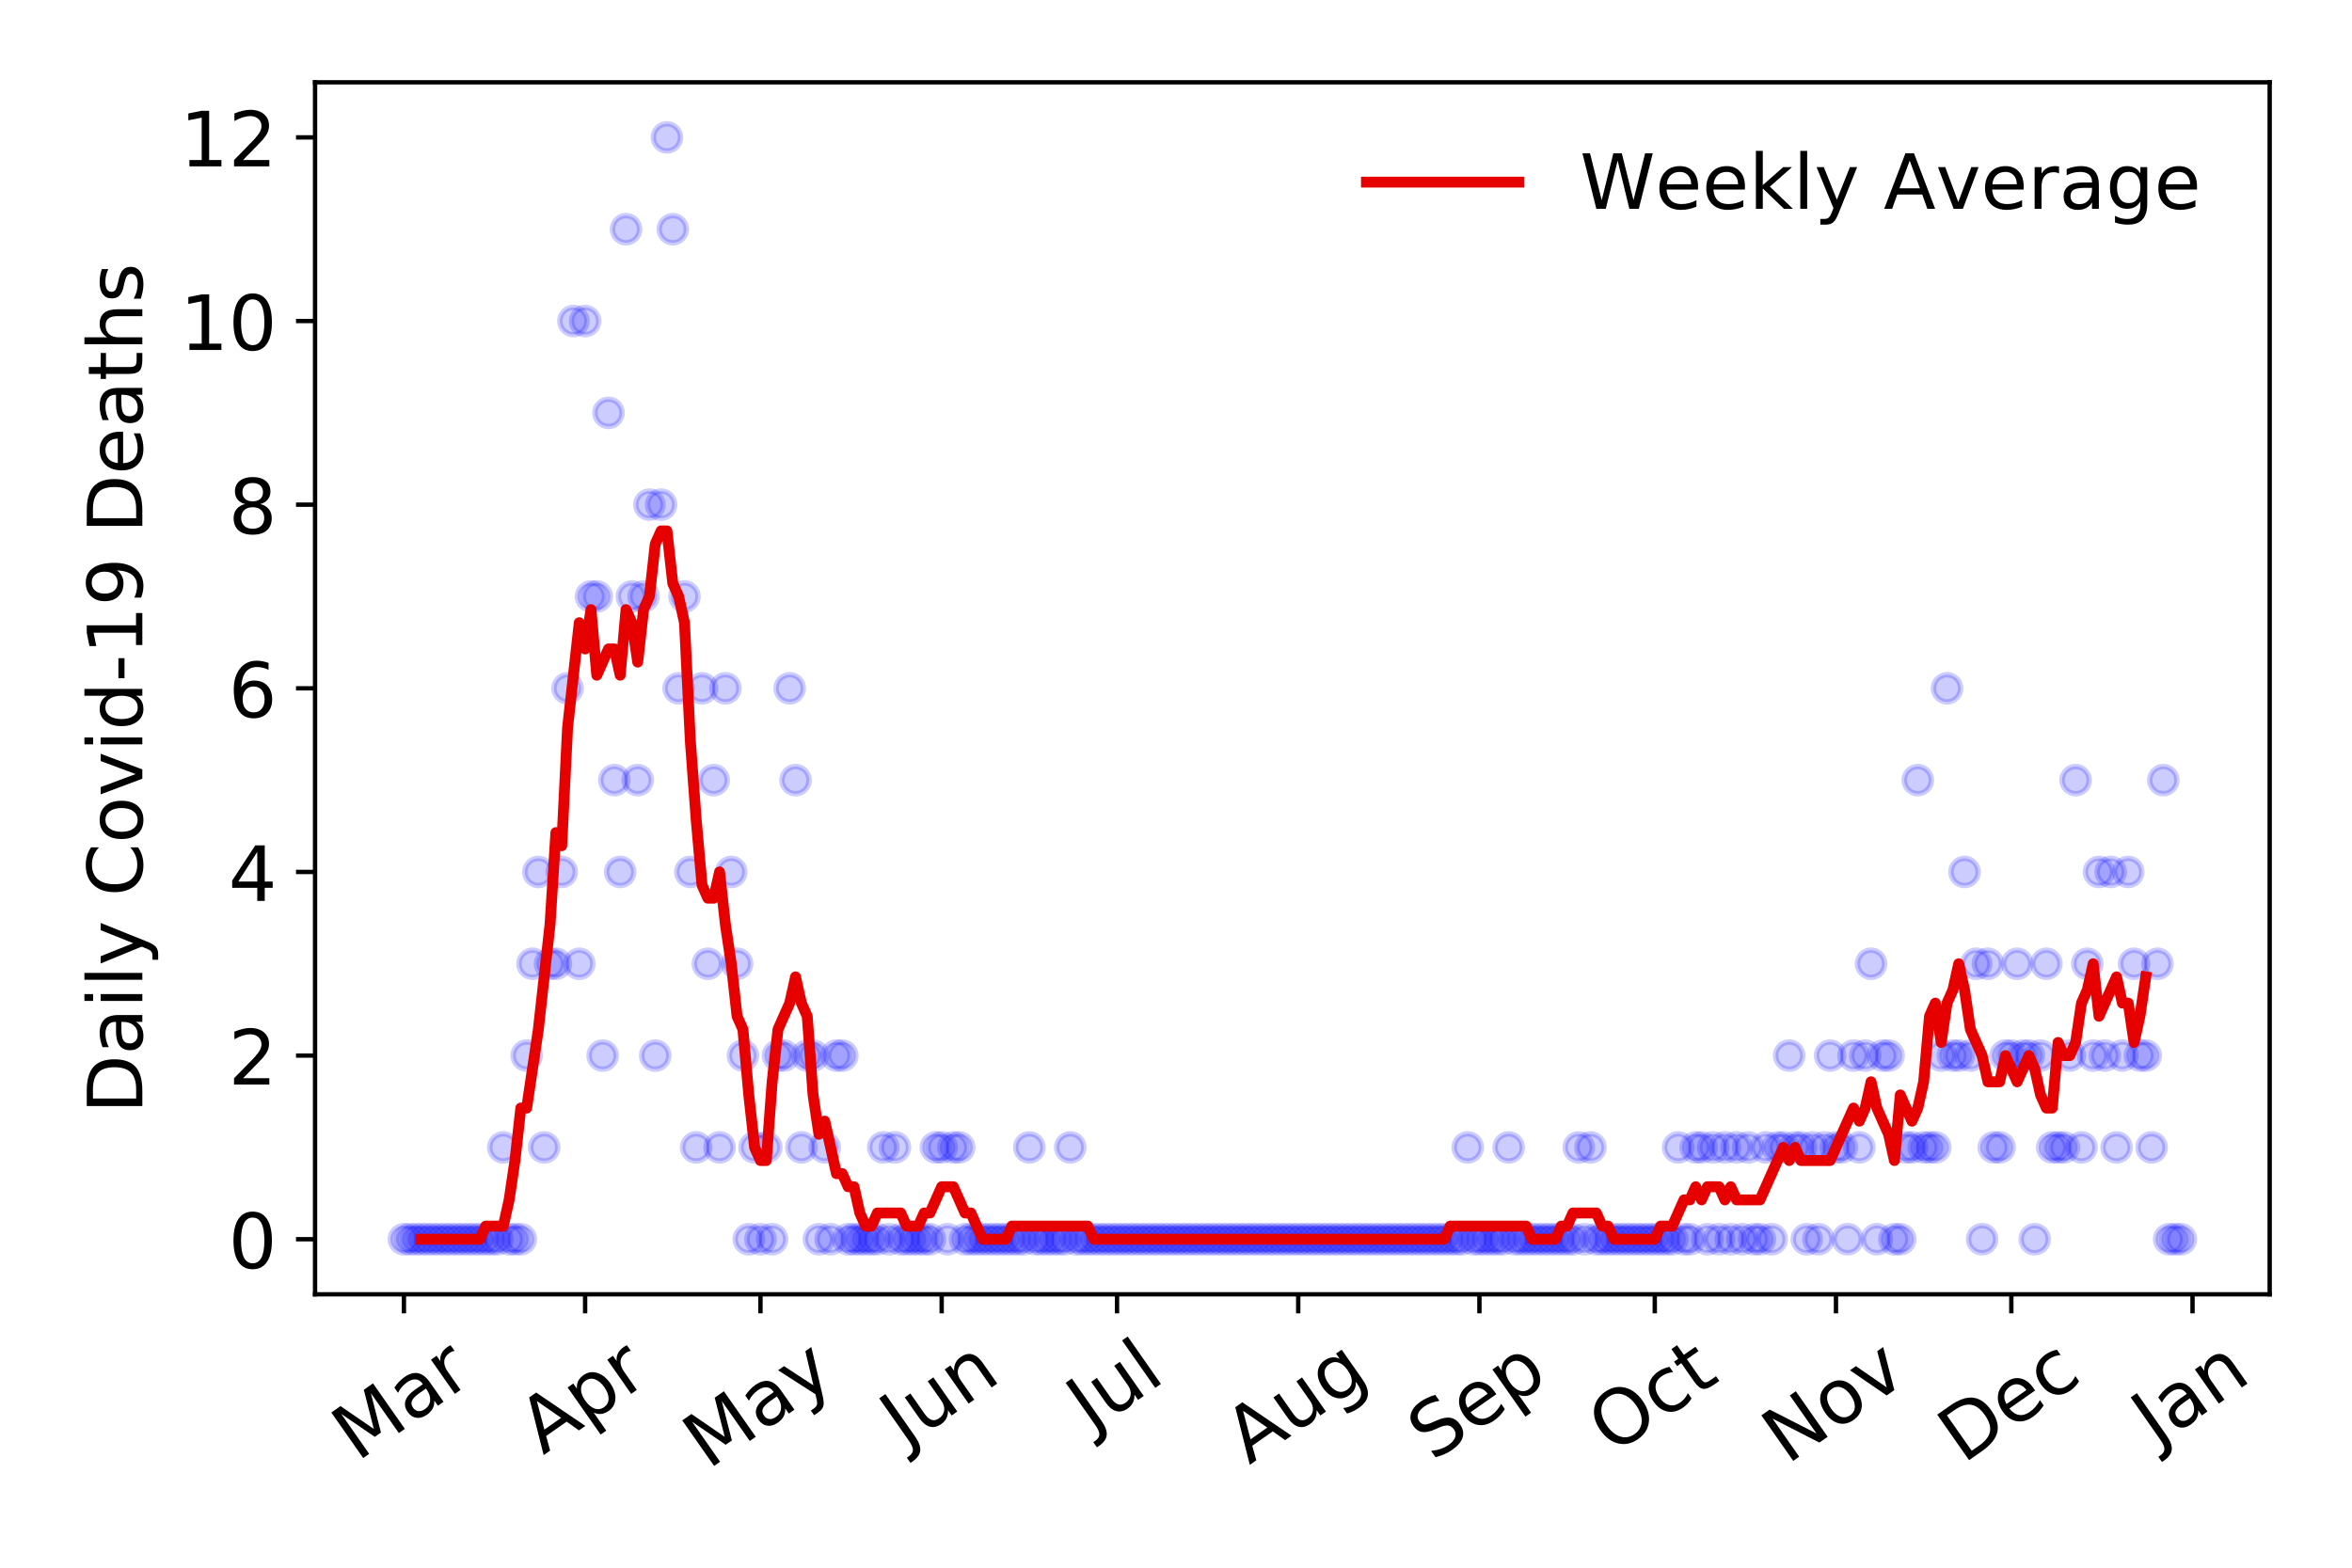 <?xml version="1.0" encoding="utf-8" standalone="no"?>
<!DOCTYPE svg PUBLIC "-//W3C//DTD SVG 1.1//EN"
  "http://www.w3.org/Graphics/SVG/1.1/DTD/svg11.dtd">
<!-- Created with matplotlib (https://matplotlib.org/) -->
<svg height="288pt" version="1.1" viewBox="0 0 432 288" width="432pt" xmlns="http://www.w3.org/2000/svg" xmlns:xlink="http://www.w3.org/1999/xlink">
 <defs>
  <style type="text/css">
*{stroke-linecap:butt;stroke-linejoin:round;}
  </style>
 </defs>
 <g id="figure_1">
  <g id="patch_1">
   <path d="M 0 288 
L 432 288 
L 432 0 
L 0 0 
z
" style="fill:#ffffff;"/>
  </g>
  <g id="axes_1">
   <g id="patch_2">
    <path d="M 57.87 237.778 
L 416.88 237.778 
L 416.88 15.12 
L 57.87 15.12 
z
" style="fill:#ffffff;"/>
   </g>
   <g id="matplotlib.axis_1">
    <g id="xtick_1">
     <g id="line2d_1">
      <defs>
       <path d="M 0 0 
L 0 3.5 
" id="m05db736f67" style="stroke:#000000;stroke-width:0.8;"/>
      </defs>
      <g>
       <use style="stroke:#000000;stroke-width:0.8;" x="74.189" xlink:href="#m05db736f67" y="237.778"/>
      </g>
     </g>
     <g id="text_1">
      <!-- Mar -->
      <defs>
       <path d="M 9.812 72.906 
L 24.516 72.906 
L 43.109 23.297 
L 61.812 72.906 
L 76.516 72.906 
L 76.516 0 
L 66.891 0 
L 66.891 64.016 
L 48.094 14.016 
L 38.188 14.016 
L 19.391 64.016 
L 19.391 0 
L 9.812 0 
z
" id="DejaVuSans-77"/>
       <path d="M 34.281 27.484 
Q 23.391 27.484 19.188 25 
Q 14.984 22.516 14.984 16.5 
Q 14.984 11.719 18.141 8.906 
Q 21.297 6.109 26.703 6.109 
Q 34.188 6.109 38.703 11.406 
Q 43.219 16.703 43.219 25.484 
L 43.219 27.484 
z
M 52.203 31.203 
L 52.203 0 
L 43.219 0 
L 43.219 8.297 
Q 40.141 3.328 35.547 0.953 
Q 30.953 -1.422 24.312 -1.422 
Q 15.922 -1.422 10.953 3.297 
Q 6 8.016 6 15.922 
Q 6 25.141 12.172 29.828 
Q 18.359 34.516 30.609 34.516 
L 43.219 34.516 
L 43.219 35.406 
Q 43.219 41.609 39.141 45 
Q 35.062 48.391 27.688 48.391 
Q 23 48.391 18.547 47.266 
Q 14.109 46.141 10.016 43.891 
L 10.016 52.203 
Q 14.938 54.109 19.578 55.047 
Q 24.219 56 28.609 56 
Q 40.484 56 46.344 49.844 
Q 52.203 43.703 52.203 31.203 
z
" id="DejaVuSans-97"/>
       <path d="M 41.109 46.297 
Q 39.594 47.172 37.812 47.578 
Q 36.031 48 33.891 48 
Q 26.266 48 22.188 43.047 
Q 18.109 38.094 18.109 28.812 
L 18.109 0 
L 9.078 0 
L 9.078 54.688 
L 18.109 54.688 
L 18.109 46.188 
Q 20.953 51.172 25.484 53.578 
Q 30.031 56 36.531 56 
Q 37.453 56 38.578 55.875 
Q 39.703 55.766 41.062 55.516 
z
" id="DejaVuSans-114"/>
      </defs>
      <g transform="translate(65.586 268.643)rotate(-35)scale(0.14 -0.14)">
       <use xlink:href="#DejaVuSans-77"/>
       <use x="86.279" xlink:href="#DejaVuSans-97"/>
       <use x="147.559" xlink:href="#DejaVuSans-114"/>
      </g>
     </g>
    </g>
    <g id="xtick_2">
     <g id="line2d_2">
      <g>
       <use style="stroke:#000000;stroke-width:0.8;" x="107.47" xlink:href="#m05db736f67" y="237.778"/>
      </g>
     </g>
     <g id="text_2">
      <!-- Apr -->
      <defs>
       <path d="M 34.188 63.188 
L 20.797 26.906 
L 47.609 26.906 
z
M 28.609 72.906 
L 39.797 72.906 
L 67.578 0 
L 57.328 0 
L 50.688 18.703 
L 17.828 18.703 
L 11.188 0 
L 0.781 0 
z
" id="DejaVuSans-65"/>
       <path d="M 18.109 8.203 
L 18.109 -20.797 
L 9.078 -20.797 
L 9.078 54.688 
L 18.109 54.688 
L 18.109 46.391 
Q 20.953 51.266 25.266 53.625 
Q 29.594 56 35.594 56 
Q 45.562 56 51.781 48.094 
Q 58.016 40.188 58.016 27.297 
Q 58.016 14.406 51.781 6.484 
Q 45.562 -1.422 35.594 -1.422 
Q 29.594 -1.422 25.266 0.953 
Q 20.953 3.328 18.109 8.203 
z
M 48.688 27.297 
Q 48.688 37.203 44.609 42.844 
Q 40.531 48.484 33.406 48.484 
Q 26.266 48.484 22.188 42.844 
Q 18.109 37.203 18.109 27.297 
Q 18.109 17.391 22.188 11.75 
Q 26.266 6.109 33.406 6.109 
Q 40.531 6.109 44.609 11.75 
Q 48.688 17.391 48.688 27.297 
z
" id="DejaVuSans-112"/>
      </defs>
      <g transform="translate(99.766 267.384)rotate(-35)scale(0.14 -0.14)">
       <use xlink:href="#DejaVuSans-65"/>
       <use x="68.408" xlink:href="#DejaVuSans-112"/>
       <use x="131.885" xlink:href="#DejaVuSans-114"/>
      </g>
     </g>
    </g>
    <g id="xtick_3">
     <g id="line2d_3">
      <g>
       <use style="stroke:#000000;stroke-width:0.8;" x="139.678" xlink:href="#m05db736f67" y="237.778"/>
      </g>
     </g>
     <g id="text_3">
      <!-- May -->
      <defs>
       <path d="M 32.172 -5.078 
Q 28.375 -14.844 24.75 -17.812 
Q 21.141 -20.797 15.094 -20.797 
L 7.906 -20.797 
L 7.906 -13.281 
L 13.188 -13.281 
Q 16.891 -13.281 18.938 -11.516 
Q 21 -9.766 23.484 -3.219 
L 25.094 0.875 
L 2.984 54.688 
L 12.5 54.688 
L 29.594 11.922 
L 46.688 54.688 
L 56.203 54.688 
z
" id="DejaVuSans-121"/>
      </defs>
      <g transform="translate(130.039 270.094)rotate(-35)scale(0.14 -0.14)">
       <use xlink:href="#DejaVuSans-77"/>
       <use x="86.279" xlink:href="#DejaVuSans-97"/>
       <use x="147.559" xlink:href="#DejaVuSans-121"/>
      </g>
     </g>
    </g>
    <g id="xtick_4">
     <g id="line2d_4">
      <g>
       <use style="stroke:#000000;stroke-width:0.8;" x="172.959" xlink:href="#m05db736f67" y="237.778"/>
      </g>
     </g>
     <g id="text_4">
      <!-- Jun -->
      <defs>
       <path d="M 9.812 72.906 
L 19.672 72.906 
L 19.672 5.078 
Q 19.672 -8.109 14.672 -14.062 
Q 9.672 -20.016 -1.422 -20.016 
L -5.172 -20.016 
L -5.172 -11.719 
L -2.094 -11.719 
Q 4.438 -11.719 7.125 -8.047 
Q 9.812 -4.391 9.812 5.078 
z
" id="DejaVuSans-74"/>
       <path d="M 8.5 21.578 
L 8.5 54.688 
L 17.484 54.688 
L 17.484 21.922 
Q 17.484 14.156 20.5 10.266 
Q 23.531 6.391 29.594 6.391 
Q 36.859 6.391 41.078 11.031 
Q 45.312 15.672 45.312 23.688 
L 45.312 54.688 
L 54.297 54.688 
L 54.297 0 
L 45.312 0 
L 45.312 8.406 
Q 42.047 3.422 37.719 1 
Q 33.406 -1.422 27.688 -1.422 
Q 18.266 -1.422 13.375 4.438 
Q 8.5 10.297 8.5 21.578 
z
M 31.109 56 
z
" id="DejaVuSans-117"/>
       <path d="M 54.891 33.016 
L 54.891 0 
L 45.906 0 
L 45.906 32.719 
Q 45.906 40.484 42.875 44.328 
Q 39.844 48.188 33.797 48.188 
Q 26.516 48.188 22.312 43.547 
Q 18.109 38.922 18.109 30.906 
L 18.109 0 
L 9.078 0 
L 9.078 54.688 
L 18.109 54.688 
L 18.109 46.188 
Q 21.344 51.125 25.703 53.562 
Q 30.078 56 35.797 56 
Q 45.219 56 50.047 50.172 
Q 54.891 44.344 54.891 33.016 
z
" id="DejaVuSans-110"/>
      </defs>
      <g transform="translate(166.216 266.039)rotate(-35)scale(0.14 -0.14)">
       <use xlink:href="#DejaVuSans-74"/>
       <use x="29.492" xlink:href="#DejaVuSans-117"/>
       <use x="92.871" xlink:href="#DejaVuSans-110"/>
      </g>
     </g>
    </g>
    <g id="xtick_5">
     <g id="line2d_5">
      <g>
       <use style="stroke:#000000;stroke-width:0.8;" x="205.167" xlink:href="#m05db736f67" y="237.778"/>
      </g>
     </g>
     <g id="text_5">
      <!-- Jul -->
      <defs>
       <path d="M 9.422 75.984 
L 18.406 75.984 
L 18.406 0 
L 9.422 0 
z
" id="DejaVuSans-108"/>
      </defs>
      <g transform="translate(200.464 263.181)rotate(-35)scale(0.14 -0.14)">
       <use xlink:href="#DejaVuSans-74"/>
       <use x="29.492" xlink:href="#DejaVuSans-117"/>
       <use x="92.871" xlink:href="#DejaVuSans-108"/>
      </g>
     </g>
    </g>
    <g id="xtick_6">
     <g id="line2d_6">
      <g>
       <use style="stroke:#000000;stroke-width:0.8;" x="238.449" xlink:href="#m05db736f67" y="237.778"/>
      </g>
     </g>
     <g id="text_6">
      <!-- Aug -->
      <defs>
       <path d="M 45.406 27.984 
Q 45.406 37.75 41.375 43.109 
Q 37.359 48.484 30.078 48.484 
Q 22.859 48.484 18.828 43.109 
Q 14.797 37.75 14.797 27.984 
Q 14.797 18.266 18.828 12.891 
Q 22.859 7.516 30.078 7.516 
Q 37.359 7.516 41.375 12.891 
Q 45.406 18.266 45.406 27.984 
z
M 54.391 6.781 
Q 54.391 -7.172 48.188 -13.984 
Q 42 -20.797 29.203 -20.797 
Q 24.469 -20.797 20.266 -20.094 
Q 16.062 -19.391 12.109 -17.922 
L 12.109 -9.188 
Q 16.062 -11.328 19.922 -12.344 
Q 23.781 -13.375 27.781 -13.375 
Q 36.625 -13.375 41.016 -8.766 
Q 45.406 -4.156 45.406 5.172 
L 45.406 9.625 
Q 42.625 4.781 38.281 2.391 
Q 33.938 0 27.875 0 
Q 17.828 0 11.672 7.656 
Q 5.516 15.328 5.516 27.984 
Q 5.516 40.672 11.672 48.328 
Q 17.828 56 27.875 56 
Q 33.938 56 38.281 53.609 
Q 42.625 51.219 45.406 46.391 
L 45.406 54.688 
L 54.391 54.688 
z
" id="DejaVuSans-103"/>
      </defs>
      <g transform="translate(229.468 269.172)rotate(-35)scale(0.14 -0.14)">
       <use xlink:href="#DejaVuSans-65"/>
       <use x="68.408" xlink:href="#DejaVuSans-117"/>
       <use x="131.787" xlink:href="#DejaVuSans-103"/>
      </g>
     </g>
    </g>
    <g id="xtick_7">
     <g id="line2d_7">
      <g>
       <use style="stroke:#000000;stroke-width:0.8;" x="271.73" xlink:href="#m05db736f67" y="237.778"/>
      </g>
     </g>
     <g id="text_7">
      <!-- Sep -->
      <defs>
       <path d="M 53.516 70.516 
L 53.516 60.891 
Q 47.906 63.578 42.922 64.891 
Q 37.938 66.219 33.297 66.219 
Q 25.25 66.219 20.875 63.094 
Q 16.5 59.969 16.5 54.203 
Q 16.5 49.359 19.406 46.891 
Q 22.312 44.438 30.422 42.922 
L 36.375 41.703 
Q 47.406 39.594 52.656 34.297 
Q 57.906 29 57.906 20.125 
Q 57.906 9.516 50.797 4.047 
Q 43.703 -1.422 29.984 -1.422 
Q 24.812 -1.422 18.969 -0.25 
Q 13.141 0.922 6.891 3.219 
L 6.891 13.375 
Q 12.891 10.016 18.656 8.297 
Q 24.422 6.594 29.984 6.594 
Q 38.422 6.594 43.016 9.906 
Q 47.609 13.234 47.609 19.391 
Q 47.609 24.75 44.312 27.781 
Q 41.016 30.812 33.5 32.328 
L 27.484 33.5 
Q 16.453 35.688 11.516 40.375 
Q 6.594 45.062 6.594 53.422 
Q 6.594 63.094 13.406 68.656 
Q 20.219 74.219 32.172 74.219 
Q 37.312 74.219 42.625 73.281 
Q 47.953 72.359 53.516 70.516 
z
" id="DejaVuSans-83"/>
       <path d="M 56.203 29.594 
L 56.203 25.203 
L 14.891 25.203 
Q 15.484 15.922 20.484 11.062 
Q 25.484 6.203 34.422 6.203 
Q 39.594 6.203 44.453 7.469 
Q 49.312 8.734 54.109 11.281 
L 54.109 2.781 
Q 49.266 0.734 44.188 -0.344 
Q 39.109 -1.422 33.891 -1.422 
Q 20.797 -1.422 13.156 6.188 
Q 5.516 13.812 5.516 26.812 
Q 5.516 40.234 12.766 48.109 
Q 20.016 56 32.328 56 
Q 43.359 56 49.781 48.891 
Q 56.203 41.797 56.203 29.594 
z
M 47.219 32.234 
Q 47.125 39.594 43.094 43.984 
Q 39.062 48.391 32.422 48.391 
Q 24.906 48.391 20.391 44.141 
Q 15.875 39.891 15.188 32.172 
z
" id="DejaVuSans-101"/>
      </defs>
      <g transform="translate(263.137 268.629)rotate(-35)scale(0.14 -0.14)">
       <use xlink:href="#DejaVuSans-83"/>
       <use x="63.477" xlink:href="#DejaVuSans-101"/>
       <use x="125" xlink:href="#DejaVuSans-112"/>
      </g>
     </g>
    </g>
    <g id="xtick_8">
     <g id="line2d_8">
      <g>
       <use style="stroke:#000000;stroke-width:0.8;" x="303.938" xlink:href="#m05db736f67" y="237.778"/>
      </g>
     </g>
     <g id="text_8">
      <!-- Oct -->
      <defs>
       <path d="M 39.406 66.219 
Q 28.656 66.219 22.328 58.203 
Q 16.016 50.203 16.016 36.375 
Q 16.016 22.609 22.328 14.594 
Q 28.656 6.594 39.406 6.594 
Q 50.141 6.594 56.422 14.594 
Q 62.703 22.609 62.703 36.375 
Q 62.703 50.203 56.422 58.203 
Q 50.141 66.219 39.406 66.219 
z
M 39.406 74.219 
Q 54.734 74.219 63.906 63.938 
Q 73.094 53.656 73.094 36.375 
Q 73.094 19.141 63.906 8.859 
Q 54.734 -1.422 39.406 -1.422 
Q 24.031 -1.422 14.812 8.828 
Q 5.609 19.094 5.609 36.375 
Q 5.609 53.656 14.812 63.938 
Q 24.031 74.219 39.406 74.219 
z
" id="DejaVuSans-79"/>
       <path d="M 48.781 52.594 
L 48.781 44.188 
Q 44.969 46.297 41.141 47.344 
Q 37.312 48.391 33.406 48.391 
Q 24.656 48.391 19.812 42.844 
Q 14.984 37.312 14.984 27.297 
Q 14.984 17.281 19.812 11.734 
Q 24.656 6.203 33.406 6.203 
Q 37.312 6.203 41.141 7.25 
Q 44.969 8.297 48.781 10.406 
L 48.781 2.094 
Q 45.016 0.344 40.984 -0.531 
Q 36.969 -1.422 32.422 -1.422 
Q 20.062 -1.422 12.781 6.344 
Q 5.516 14.109 5.516 27.297 
Q 5.516 40.672 12.859 48.328 
Q 20.219 56 33.016 56 
Q 37.156 56 41.109 55.141 
Q 45.062 54.297 48.781 52.594 
z
" id="DejaVuSans-99"/>
       <path d="M 18.312 70.219 
L 18.312 54.688 
L 36.812 54.688 
L 36.812 47.703 
L 18.312 47.703 
L 18.312 18.016 
Q 18.312 11.328 20.141 9.422 
Q 21.969 7.516 27.594 7.516 
L 36.812 7.516 
L 36.812 0 
L 27.594 0 
Q 17.188 0 13.234 3.875 
Q 9.281 7.766 9.281 18.016 
L 9.281 47.703 
L 2.688 47.703 
L 2.688 54.688 
L 9.281 54.688 
L 9.281 70.219 
z
" id="DejaVuSans-116"/>
      </defs>
      <g transform="translate(296.239 267.377)rotate(-35)scale(0.14 -0.14)">
       <use xlink:href="#DejaVuSans-79"/>
       <use x="78.711" xlink:href="#DejaVuSans-99"/>
       <use x="133.691" xlink:href="#DejaVuSans-116"/>
      </g>
     </g>
    </g>
    <g id="xtick_9">
     <g id="line2d_9">
      <g>
       <use style="stroke:#000000;stroke-width:0.8;" x="337.219" xlink:href="#m05db736f67" y="237.778"/>
      </g>
     </g>
     <g id="text_9">
      <!-- Nov -->
      <defs>
       <path d="M 9.812 72.906 
L 23.094 72.906 
L 55.422 11.922 
L 55.422 72.906 
L 64.984 72.906 
L 64.984 0 
L 51.703 0 
L 19.391 60.984 
L 19.391 0 
L 9.812 0 
z
" id="DejaVuSans-78"/>
       <path d="M 30.609 48.391 
Q 23.391 48.391 19.188 42.75 
Q 14.984 37.109 14.984 27.297 
Q 14.984 17.484 19.156 11.844 
Q 23.344 6.203 30.609 6.203 
Q 37.797 6.203 41.984 11.859 
Q 46.188 17.531 46.188 27.297 
Q 46.188 37.016 41.984 42.703 
Q 37.797 48.391 30.609 48.391 
z
M 30.609 56 
Q 42.328 56 49.016 48.375 
Q 55.719 40.766 55.719 27.297 
Q 55.719 13.875 49.016 6.219 
Q 42.328 -1.422 30.609 -1.422 
Q 18.844 -1.422 12.172 6.219 
Q 5.516 13.875 5.516 27.297 
Q 5.516 40.766 12.172 48.375 
Q 18.844 56 30.609 56 
z
" id="DejaVuSans-111"/>
       <path d="M 2.984 54.688 
L 12.5 54.688 
L 29.594 8.797 
L 46.688 54.688 
L 56.203 54.688 
L 35.688 0 
L 23.484 0 
z
" id="DejaVuSans-118"/>
      </defs>
      <g transform="translate(328.243 269.166)rotate(-35)scale(0.14 -0.14)">
       <use xlink:href="#DejaVuSans-78"/>
       <use x="74.805" xlink:href="#DejaVuSans-111"/>
       <use x="135.986" xlink:href="#DejaVuSans-118"/>
      </g>
     </g>
    </g>
    <g id="xtick_10">
     <g id="line2d_10">
      <g>
       <use style="stroke:#000000;stroke-width:0.8;" x="369.427" xlink:href="#m05db736f67" y="237.778"/>
      </g>
     </g>
     <g id="text_10">
      <!-- Dec -->
      <defs>
       <path d="M 19.672 64.797 
L 19.672 8.109 
L 31.594 8.109 
Q 46.688 8.109 53.688 14.938 
Q 60.688 21.781 60.688 36.531 
Q 60.688 51.172 53.688 57.984 
Q 46.688 64.797 31.594 64.797 
z
M 9.812 72.906 
L 30.078 72.906 
Q 51.266 72.906 61.172 64.094 
Q 71.094 55.281 71.094 36.531 
Q 71.094 17.672 61.125 8.828 
Q 51.172 0 30.078 0 
L 9.812 0 
z
" id="DejaVuSans-68"/>
      </defs>
      <g transform="translate(360.547 269.032)rotate(-35)scale(0.14 -0.14)">
       <use xlink:href="#DejaVuSans-68"/>
       <use x="77.002" xlink:href="#DejaVuSans-101"/>
       <use x="138.525" xlink:href="#DejaVuSans-99"/>
      </g>
     </g>
    </g>
    <g id="xtick_11">
     <g id="line2d_11">
      <g>
       <use style="stroke:#000000;stroke-width:0.8;" x="402.709" xlink:href="#m05db736f67" y="237.778"/>
      </g>
     </g>
     <g id="text_11">
      <!-- Jan -->
      <g transform="translate(396.085 265.871)rotate(-35)scale(0.14 -0.14)">
       <use xlink:href="#DejaVuSans-74"/>
       <use x="29.492" xlink:href="#DejaVuSans-97"/>
       <use x="90.771" xlink:href="#DejaVuSans-110"/>
      </g>
     </g>
    </g>
   </g>
   <g id="matplotlib.axis_2">
    <g id="ytick_1">
     <g id="line2d_12">
      <defs>
       <path d="M 0 0 
L -3.5 0 
" id="mf994e13542" style="stroke:#000000;stroke-width:0.8;"/>
      </defs>
      <g>
       <use style="stroke:#000000;stroke-width:0.8;" x="57.87" xlink:href="#mf994e13542" y="227.657"/>
      </g>
     </g>
     <g id="text_12">
      <!-- 0 -->
      <defs>
       <path d="M 31.781 66.406 
Q 24.172 66.406 20.328 58.906 
Q 16.5 51.422 16.5 36.375 
Q 16.5 21.391 20.328 13.891 
Q 24.172 6.391 31.781 6.391 
Q 39.453 6.391 43.281 13.891 
Q 47.125 21.391 47.125 36.375 
Q 47.125 51.422 43.281 58.906 
Q 39.453 66.406 31.781 66.406 
z
M 31.781 74.219 
Q 44.047 74.219 50.516 64.516 
Q 56.984 54.828 56.984 36.375 
Q 56.984 17.969 50.516 8.266 
Q 44.047 -1.422 31.781 -1.422 
Q 19.531 -1.422 13.062 8.266 
Q 6.594 17.969 6.594 36.375 
Q 6.594 54.828 13.062 64.516 
Q 19.531 74.219 31.781 74.219 
z
" id="DejaVuSans-48"/>
      </defs>
      <g transform="translate(41.962 232.976)scale(0.14 -0.14)">
       <use xlink:href="#DejaVuSans-48"/>
      </g>
     </g>
    </g>
    <g id="ytick_2">
     <g id="line2d_13">
      <g>
       <use style="stroke:#000000;stroke-width:0.8;" x="57.87" xlink:href="#mf994e13542" y="193.921"/>
      </g>
     </g>
     <g id="text_13">
      <!-- 2 -->
      <defs>
       <path d="M 19.188 8.297 
L 53.609 8.297 
L 53.609 0 
L 7.328 0 
L 7.328 8.297 
Q 12.938 14.109 22.625 23.891 
Q 32.328 33.688 34.812 36.531 
Q 39.547 41.844 41.422 45.531 
Q 43.312 49.219 43.312 52.781 
Q 43.312 58.594 39.234 62.25 
Q 35.156 65.922 28.609 65.922 
Q 23.969 65.922 18.812 64.312 
Q 13.672 62.703 7.812 59.422 
L 7.812 69.391 
Q 13.766 71.781 18.938 73 
Q 24.125 74.219 28.422 74.219 
Q 39.75 74.219 46.484 68.547 
Q 53.219 62.891 53.219 53.422 
Q 53.219 48.922 51.531 44.891 
Q 49.859 40.875 45.406 35.406 
Q 44.188 33.984 37.641 27.219 
Q 31.109 20.453 19.188 8.297 
z
" id="DejaVuSans-50"/>
      </defs>
      <g transform="translate(41.962 199.24)scale(0.14 -0.14)">
       <use xlink:href="#DejaVuSans-50"/>
      </g>
     </g>
    </g>
    <g id="ytick_3">
     <g id="line2d_14">
      <g>
       <use style="stroke:#000000;stroke-width:0.8;" x="57.87" xlink:href="#mf994e13542" y="160.185"/>
      </g>
     </g>
     <g id="text_14">
      <!-- 4 -->
      <defs>
       <path d="M 37.797 64.312 
L 12.891 25.391 
L 37.797 25.391 
z
M 35.203 72.906 
L 47.609 72.906 
L 47.609 25.391 
L 58.016 25.391 
L 58.016 17.188 
L 47.609 17.188 
L 47.609 0 
L 37.797 0 
L 37.797 17.188 
L 4.891 17.188 
L 4.891 26.703 
z
" id="DejaVuSans-52"/>
      </defs>
      <g transform="translate(41.962 165.504)scale(0.14 -0.14)">
       <use xlink:href="#DejaVuSans-52"/>
      </g>
     </g>
    </g>
    <g id="ytick_4">
     <g id="line2d_15">
      <g>
       <use style="stroke:#000000;stroke-width:0.8;" x="57.87" xlink:href="#mf994e13542" y="126.449"/>
      </g>
     </g>
     <g id="text_15">
      <!-- 6 -->
      <defs>
       <path d="M 33.016 40.375 
Q 26.375 40.375 22.484 35.828 
Q 18.609 31.297 18.609 23.391 
Q 18.609 15.531 22.484 10.953 
Q 26.375 6.391 33.016 6.391 
Q 39.656 6.391 43.531 10.953 
Q 47.406 15.531 47.406 23.391 
Q 47.406 31.297 43.531 35.828 
Q 39.656 40.375 33.016 40.375 
z
M 52.594 71.297 
L 52.594 62.312 
Q 48.875 64.062 45.094 64.984 
Q 41.312 65.922 37.594 65.922 
Q 27.828 65.922 22.672 59.328 
Q 17.531 52.734 16.797 39.406 
Q 19.672 43.656 24.016 45.922 
Q 28.375 48.188 33.594 48.188 
Q 44.578 48.188 50.953 41.516 
Q 57.328 34.859 57.328 23.391 
Q 57.328 12.156 50.688 5.359 
Q 44.047 -1.422 33.016 -1.422 
Q 20.359 -1.422 13.672 8.266 
Q 6.984 17.969 6.984 36.375 
Q 6.984 53.656 15.188 63.938 
Q 23.391 74.219 37.203 74.219 
Q 40.922 74.219 44.703 73.484 
Q 48.484 72.75 52.594 71.297 
z
" id="DejaVuSans-54"/>
      </defs>
      <g transform="translate(41.962 131.768)scale(0.14 -0.14)">
       <use xlink:href="#DejaVuSans-54"/>
      </g>
     </g>
    </g>
    <g id="ytick_5">
     <g id="line2d_16">
      <g>
       <use style="stroke:#000000;stroke-width:0.8;" x="57.87" xlink:href="#mf994e13542" y="92.713"/>
      </g>
     </g>
     <g id="text_16">
      <!-- 8 -->
      <defs>
       <path d="M 31.781 34.625 
Q 24.75 34.625 20.719 30.859 
Q 16.703 27.094 16.703 20.516 
Q 16.703 13.922 20.719 10.156 
Q 24.75 6.391 31.781 6.391 
Q 38.812 6.391 42.859 10.172 
Q 46.922 13.969 46.922 20.516 
Q 46.922 27.094 42.891 30.859 
Q 38.875 34.625 31.781 34.625 
z
M 21.922 38.812 
Q 15.578 40.375 12.031 44.719 
Q 8.5 49.078 8.5 55.328 
Q 8.5 64.062 14.719 69.141 
Q 20.953 74.219 31.781 74.219 
Q 42.672 74.219 48.875 69.141 
Q 55.078 64.062 55.078 55.328 
Q 55.078 49.078 51.531 44.719 
Q 48 40.375 41.703 38.812 
Q 48.828 37.156 52.797 32.312 
Q 56.781 27.484 56.781 20.516 
Q 56.781 9.906 50.312 4.234 
Q 43.844 -1.422 31.781 -1.422 
Q 19.734 -1.422 13.25 4.234 
Q 6.781 9.906 6.781 20.516 
Q 6.781 27.484 10.781 32.312 
Q 14.797 37.156 21.922 38.812 
z
M 18.312 54.391 
Q 18.312 48.734 21.844 45.562 
Q 25.391 42.391 31.781 42.391 
Q 38.141 42.391 41.719 45.562 
Q 45.312 48.734 45.312 54.391 
Q 45.312 60.062 41.719 63.234 
Q 38.141 66.406 31.781 66.406 
Q 25.391 66.406 21.844 63.234 
Q 18.312 60.062 18.312 54.391 
z
" id="DejaVuSans-56"/>
      </defs>
      <g transform="translate(41.962 98.032)scale(0.14 -0.14)">
       <use xlink:href="#DejaVuSans-56"/>
      </g>
     </g>
    </g>
    <g id="ytick_6">
     <g id="line2d_17">
      <g>
       <use style="stroke:#000000;stroke-width:0.8;" x="57.87" xlink:href="#mf994e13542" y="58.977"/>
      </g>
     </g>
     <g id="text_17">
      <!-- 10 -->
      <defs>
       <path d="M 12.406 8.297 
L 28.516 8.297 
L 28.516 63.922 
L 10.984 60.406 
L 10.984 69.391 
L 28.422 72.906 
L 38.281 72.906 
L 38.281 8.297 
L 54.391 8.297 
L 54.391 0 
L 12.406 0 
z
" id="DejaVuSans-49"/>
      </defs>
      <g transform="translate(33.055 64.296)scale(0.14 -0.14)">
       <use xlink:href="#DejaVuSans-49"/>
       <use x="63.623" xlink:href="#DejaVuSans-48"/>
      </g>
     </g>
    </g>
    <g id="ytick_7">
     <g id="line2d_18">
      <g>
       <use style="stroke:#000000;stroke-width:0.8;" x="57.87" xlink:href="#mf994e13542" y="25.241"/>
      </g>
     </g>
     <g id="text_18">
      <!-- 12 -->
      <g transform="translate(33.055 30.56)scale(0.14 -0.14)">
       <use xlink:href="#DejaVuSans-49"/>
       <use x="63.623" xlink:href="#DejaVuSans-50"/>
      </g>
     </g>
    </g>
    <g id="text_19">
     <!-- Daily Covid-19 Deaths -->
     <defs>
      <path d="M 9.422 54.688 
L 18.406 54.688 
L 18.406 0 
L 9.422 0 
z
M 9.422 75.984 
L 18.406 75.984 
L 18.406 64.594 
L 9.422 64.594 
z
" id="DejaVuSans-105"/>
      <path id="DejaVuSans-32"/>
      <path d="M 64.406 67.281 
L 64.406 56.891 
Q 59.422 61.531 53.781 63.812 
Q 48.141 66.109 41.797 66.109 
Q 29.297 66.109 22.656 58.469 
Q 16.016 50.828 16.016 36.375 
Q 16.016 21.969 22.656 14.328 
Q 29.297 6.688 41.797 6.688 
Q 48.141 6.688 53.781 8.984 
Q 59.422 11.281 64.406 15.922 
L 64.406 5.609 
Q 59.234 2.094 53.438 0.328 
Q 47.656 -1.422 41.219 -1.422 
Q 24.656 -1.422 15.125 8.703 
Q 5.609 18.844 5.609 36.375 
Q 5.609 53.953 15.125 64.078 
Q 24.656 74.219 41.219 74.219 
Q 47.75 74.219 53.531 72.484 
Q 59.328 70.75 64.406 67.281 
z
" id="DejaVuSans-67"/>
      <path d="M 45.406 46.391 
L 45.406 75.984 
L 54.391 75.984 
L 54.391 0 
L 45.406 0 
L 45.406 8.203 
Q 42.578 3.328 38.25 0.953 
Q 33.938 -1.422 27.875 -1.422 
Q 17.969 -1.422 11.734 6.484 
Q 5.516 14.406 5.516 27.297 
Q 5.516 40.188 11.734 48.094 
Q 17.969 56 27.875 56 
Q 33.938 56 38.25 53.625 
Q 42.578 51.266 45.406 46.391 
z
M 14.797 27.297 
Q 14.797 17.391 18.875 11.75 
Q 22.953 6.109 30.078 6.109 
Q 37.203 6.109 41.297 11.75 
Q 45.406 17.391 45.406 27.297 
Q 45.406 37.203 41.297 42.844 
Q 37.203 48.484 30.078 48.484 
Q 22.953 48.484 18.875 42.844 
Q 14.797 37.203 14.797 27.297 
z
" id="DejaVuSans-100"/>
      <path d="M 4.891 31.391 
L 31.203 31.391 
L 31.203 23.391 
L 4.891 23.391 
z
" id="DejaVuSans-45"/>
      <path d="M 10.984 1.516 
L 10.984 10.5 
Q 14.703 8.734 18.5 7.812 
Q 22.312 6.891 25.984 6.891 
Q 35.75 6.891 40.891 13.453 
Q 46.047 20.016 46.781 33.406 
Q 43.953 29.203 39.594 26.953 
Q 35.25 24.703 29.984 24.703 
Q 19.047 24.703 12.672 31.312 
Q 6.297 37.938 6.297 49.422 
Q 6.297 60.641 12.938 67.422 
Q 19.578 74.219 30.609 74.219 
Q 43.266 74.219 49.922 64.516 
Q 56.594 54.828 56.594 36.375 
Q 56.594 19.141 48.406 8.859 
Q 40.234 -1.422 26.422 -1.422 
Q 22.703 -1.422 18.891 -0.688 
Q 15.094 0.047 10.984 1.516 
z
M 30.609 32.422 
Q 37.25 32.422 41.125 36.953 
Q 45.016 41.5 45.016 49.422 
Q 45.016 57.281 41.125 61.844 
Q 37.25 66.406 30.609 66.406 
Q 23.969 66.406 20.094 61.844 
Q 16.219 57.281 16.219 49.422 
Q 16.219 41.5 20.094 36.953 
Q 23.969 32.422 30.609 32.422 
z
" id="DejaVuSans-57"/>
      <path d="M 54.891 33.016 
L 54.891 0 
L 45.906 0 
L 45.906 32.719 
Q 45.906 40.484 42.875 44.328 
Q 39.844 48.188 33.797 48.188 
Q 26.516 48.188 22.312 43.547 
Q 18.109 38.922 18.109 30.906 
L 18.109 0 
L 9.078 0 
L 9.078 75.984 
L 18.109 75.984 
L 18.109 46.188 
Q 21.344 51.125 25.703 53.562 
Q 30.078 56 35.797 56 
Q 45.219 56 50.047 50.172 
Q 54.891 44.344 54.891 33.016 
z
" id="DejaVuSans-104"/>
      <path d="M 44.281 53.078 
L 44.281 44.578 
Q 40.484 46.531 36.375 47.5 
Q 32.281 48.484 27.875 48.484 
Q 21.188 48.484 17.844 46.438 
Q 14.5 44.391 14.5 40.281 
Q 14.5 37.156 16.891 35.375 
Q 19.281 33.594 26.516 31.984 
L 29.594 31.297 
Q 39.156 29.25 43.188 25.516 
Q 47.219 21.781 47.219 15.094 
Q 47.219 7.469 41.188 3.016 
Q 35.156 -1.422 24.609 -1.422 
Q 20.219 -1.422 15.453 -0.562 
Q 10.688 0.297 5.422 2 
L 5.422 11.281 
Q 10.406 8.688 15.234 7.391 
Q 20.062 6.109 24.812 6.109 
Q 31.156 6.109 34.562 8.281 
Q 37.984 10.453 37.984 14.406 
Q 37.984 18.062 35.516 20.016 
Q 33.062 21.969 24.703 23.781 
L 21.578 24.516 
Q 13.234 26.266 9.516 29.906 
Q 5.812 33.547 5.812 39.891 
Q 5.812 47.609 11.281 51.797 
Q 16.75 56 26.812 56 
Q 31.781 56 36.172 55.266 
Q 40.578 54.547 44.281 53.078 
z
" id="DejaVuSans-115"/>
     </defs>
     <g transform="translate(26.143 204.56)rotate(-90)scale(0.14 -0.14)">
      <use xlink:href="#DejaVuSans-68"/>
      <use x="77.002" xlink:href="#DejaVuSans-97"/>
      <use x="138.281" xlink:href="#DejaVuSans-105"/>
      <use x="166.064" xlink:href="#DejaVuSans-108"/>
      <use x="193.848" xlink:href="#DejaVuSans-121"/>
      <use x="253.027" xlink:href="#DejaVuSans-32"/>
      <use x="284.814" xlink:href="#DejaVuSans-67"/>
      <use x="354.639" xlink:href="#DejaVuSans-111"/>
      <use x="415.82" xlink:href="#DejaVuSans-118"/>
      <use x="475" xlink:href="#DejaVuSans-105"/>
      <use x="502.783" xlink:href="#DejaVuSans-100"/>
      <use x="566.26" xlink:href="#DejaVuSans-45"/>
      <use x="602.344" xlink:href="#DejaVuSans-49"/>
      <use x="665.967" xlink:href="#DejaVuSans-57"/>
      <use x="729.59" xlink:href="#DejaVuSans-32"/>
      <use x="761.377" xlink:href="#DejaVuSans-68"/>
      <use x="838.379" xlink:href="#DejaVuSans-101"/>
      <use x="899.902" xlink:href="#DejaVuSans-97"/>
      <use x="961.182" xlink:href="#DejaVuSans-116"/>
      <use x="1000.391" xlink:href="#DejaVuSans-104"/>
      <use x="1063.77" xlink:href="#DejaVuSans-115"/>
     </g>
    </g>
   </g>
   <g id="line2d_19">
    <defs>
     <path d="M 0 2.5 
C 0.663 2.5 1.299 2.237 1.768 1.768 
C 2.237 1.299 2.5 0.663 2.5 0 
C 2.5 -0.663 2.237 -1.299 1.768 -1.768 
C 1.299 -2.237 0.663 -2.5 0 -2.5 
C -0.663 -2.5 -1.299 -2.237 -1.768 -1.768 
C -2.237 -1.299 -2.5 -0.663 -2.5 0 
C -2.5 0.663 -2.237 1.299 -1.768 1.768 
C -1.299 2.237 -0.663 2.5 0 2.5 
z
" id="m6f4d1dc07c" style="stroke:#0000ff;stroke-opacity:0.2;"/>
    </defs>
    <g clip-path="url(#p76af674ad5)">
     <use style="fill:#0000ff;fill-opacity:0.2;stroke:#0000ff;stroke-opacity:0.2;" x="74.189" xlink:href="#m6f4d1dc07c" y="227.657"/>
     <use style="fill:#0000ff;fill-opacity:0.2;stroke:#0000ff;stroke-opacity:0.2;" x="75.262" xlink:href="#m6f4d1dc07c" y="227.657"/>
     <use style="fill:#0000ff;fill-opacity:0.2;stroke:#0000ff;stroke-opacity:0.2;" x="76.336" xlink:href="#m6f4d1dc07c" y="227.657"/>
     <use style="fill:#0000ff;fill-opacity:0.2;stroke:#0000ff;stroke-opacity:0.2;" x="77.409" xlink:href="#m6f4d1dc07c" y="227.657"/>
     <use style="fill:#0000ff;fill-opacity:0.2;stroke:#0000ff;stroke-opacity:0.2;" x="78.483" xlink:href="#m6f4d1dc07c" y="227.657"/>
     <use style="fill:#0000ff;fill-opacity:0.2;stroke:#0000ff;stroke-opacity:0.2;" x="79.557" xlink:href="#m6f4d1dc07c" y="227.657"/>
     <use style="fill:#0000ff;fill-opacity:0.2;stroke:#0000ff;stroke-opacity:0.2;" x="80.63" xlink:href="#m6f4d1dc07c" y="227.657"/>
     <use style="fill:#0000ff;fill-opacity:0.2;stroke:#0000ff;stroke-opacity:0.2;" x="81.704" xlink:href="#m6f4d1dc07c" y="227.657"/>
     <use style="fill:#0000ff;fill-opacity:0.2;stroke:#0000ff;stroke-opacity:0.2;" x="82.777" xlink:href="#m6f4d1dc07c" y="227.657"/>
     <use style="fill:#0000ff;fill-opacity:0.2;stroke:#0000ff;stroke-opacity:0.2;" x="83.851" xlink:href="#m6f4d1dc07c" y="227.657"/>
     <use style="fill:#0000ff;fill-opacity:0.2;stroke:#0000ff;stroke-opacity:0.2;" x="84.925" xlink:href="#m6f4d1dc07c" y="227.657"/>
     <use style="fill:#0000ff;fill-opacity:0.2;stroke:#0000ff;stroke-opacity:0.2;" x="85.998" xlink:href="#m6f4d1dc07c" y="227.657"/>
     <use style="fill:#0000ff;fill-opacity:0.2;stroke:#0000ff;stroke-opacity:0.2;" x="87.072" xlink:href="#m6f4d1dc07c" y="227.657"/>
     <use style="fill:#0000ff;fill-opacity:0.2;stroke:#0000ff;stroke-opacity:0.2;" x="88.145" xlink:href="#m6f4d1dc07c" y="227.657"/>
     <use style="fill:#0000ff;fill-opacity:0.2;stroke:#0000ff;stroke-opacity:0.2;" x="89.219" xlink:href="#m6f4d1dc07c" y="227.657"/>
     <use style="fill:#0000ff;fill-opacity:0.2;stroke:#0000ff;stroke-opacity:0.2;" x="90.293" xlink:href="#m6f4d1dc07c" y="227.657"/>
     <use style="fill:#0000ff;fill-opacity:0.2;stroke:#0000ff;stroke-opacity:0.2;" x="91.366" xlink:href="#m6f4d1dc07c" y="227.657"/>
     <use style="fill:#0000ff;fill-opacity:0.2;stroke:#0000ff;stroke-opacity:0.2;" x="92.44" xlink:href="#m6f4d1dc07c" y="210.789"/>
     <use style="fill:#0000ff;fill-opacity:0.2;stroke:#0000ff;stroke-opacity:0.2;" x="93.513" xlink:href="#m6f4d1dc07c" y="227.657"/>
     <use style="fill:#0000ff;fill-opacity:0.2;stroke:#0000ff;stroke-opacity:0.2;" x="94.587" xlink:href="#m6f4d1dc07c" y="227.657"/>
     <use style="fill:#0000ff;fill-opacity:0.2;stroke:#0000ff;stroke-opacity:0.2;" x="95.661" xlink:href="#m6f4d1dc07c" y="227.657"/>
     <use style="fill:#0000ff;fill-opacity:0.2;stroke:#0000ff;stroke-opacity:0.2;" x="96.734" xlink:href="#m6f4d1dc07c" y="193.921"/>
     <use style="fill:#0000ff;fill-opacity:0.2;stroke:#0000ff;stroke-opacity:0.2;" x="97.808" xlink:href="#m6f4d1dc07c" y="177.053"/>
     <use style="fill:#0000ff;fill-opacity:0.2;stroke:#0000ff;stroke-opacity:0.2;" x="98.881" xlink:href="#m6f4d1dc07c" y="160.185"/>
     <use style="fill:#0000ff;fill-opacity:0.2;stroke:#0000ff;stroke-opacity:0.2;" x="99.955" xlink:href="#m6f4d1dc07c" y="210.789"/>
     <use style="fill:#0000ff;fill-opacity:0.2;stroke:#0000ff;stroke-opacity:0.2;" x="101.028" xlink:href="#m6f4d1dc07c" y="177.053"/>
     <use style="fill:#0000ff;fill-opacity:0.2;stroke:#0000ff;stroke-opacity:0.2;" x="102.102" xlink:href="#m6f4d1dc07c" y="177.053"/>
     <use style="fill:#0000ff;fill-opacity:0.2;stroke:#0000ff;stroke-opacity:0.2;" x="103.176" xlink:href="#m6f4d1dc07c" y="160.185"/>
     <use style="fill:#0000ff;fill-opacity:0.2;stroke:#0000ff;stroke-opacity:0.2;" x="104.249" xlink:href="#m6f4d1dc07c" y="126.449"/>
     <use style="fill:#0000ff;fill-opacity:0.2;stroke:#0000ff;stroke-opacity:0.2;" x="105.323" xlink:href="#m6f4d1dc07c" y="58.977"/>
     <use style="fill:#0000ff;fill-opacity:0.2;stroke:#0000ff;stroke-opacity:0.2;" x="106.396" xlink:href="#m6f4d1dc07c" y="177.053"/>
     <use style="fill:#0000ff;fill-opacity:0.2;stroke:#0000ff;stroke-opacity:0.2;" x="107.47" xlink:href="#m6f4d1dc07c" y="58.977"/>
     <use style="fill:#0000ff;fill-opacity:0.2;stroke:#0000ff;stroke-opacity:0.2;" x="108.544" xlink:href="#m6f4d1dc07c" y="109.581"/>
     <use style="fill:#0000ff;fill-opacity:0.2;stroke:#0000ff;stroke-opacity:0.2;" x="109.617" xlink:href="#m6f4d1dc07c" y="109.581"/>
     <use style="fill:#0000ff;fill-opacity:0.2;stroke:#0000ff;stroke-opacity:0.2;" x="110.691" xlink:href="#m6f4d1dc07c" y="193.921"/>
     <use style="fill:#0000ff;fill-opacity:0.2;stroke:#0000ff;stroke-opacity:0.2;" x="111.764" xlink:href="#m6f4d1dc07c" y="75.845"/>
     <use style="fill:#0000ff;fill-opacity:0.2;stroke:#0000ff;stroke-opacity:0.2;" x="112.838" xlink:href="#m6f4d1dc07c" y="143.317"/>
     <use style="fill:#0000ff;fill-opacity:0.2;stroke:#0000ff;stroke-opacity:0.2;" x="113.912" xlink:href="#m6f4d1dc07c" y="160.185"/>
     <use style="fill:#0000ff;fill-opacity:0.2;stroke:#0000ff;stroke-opacity:0.2;" x="114.985" xlink:href="#m6f4d1dc07c" y="42.109"/>
     <use style="fill:#0000ff;fill-opacity:0.2;stroke:#0000ff;stroke-opacity:0.2;" x="116.059" xlink:href="#m6f4d1dc07c" y="109.581"/>
     <use style="fill:#0000ff;fill-opacity:0.2;stroke:#0000ff;stroke-opacity:0.2;" x="117.132" xlink:href="#m6f4d1dc07c" y="143.317"/>
     <use style="fill:#0000ff;fill-opacity:0.2;stroke:#0000ff;stroke-opacity:0.2;" x="118.206" xlink:href="#m6f4d1dc07c" y="109.581"/>
     <use style="fill:#0000ff;fill-opacity:0.2;stroke:#0000ff;stroke-opacity:0.2;" x="119.28" xlink:href="#m6f4d1dc07c" y="92.713"/>
     <use style="fill:#0000ff;fill-opacity:0.2;stroke:#0000ff;stroke-opacity:0.2;" x="120.353" xlink:href="#m6f4d1dc07c" y="193.921"/>
     <use style="fill:#0000ff;fill-opacity:0.2;stroke:#0000ff;stroke-opacity:0.2;" x="121.427" xlink:href="#m6f4d1dc07c" y="92.713"/>
     <use style="fill:#0000ff;fill-opacity:0.2;stroke:#0000ff;stroke-opacity:0.2;" x="122.5" xlink:href="#m6f4d1dc07c" y="25.241"/>
     <use style="fill:#0000ff;fill-opacity:0.2;stroke:#0000ff;stroke-opacity:0.2;" x="123.574" xlink:href="#m6f4d1dc07c" y="42.109"/>
     <use style="fill:#0000ff;fill-opacity:0.2;stroke:#0000ff;stroke-opacity:0.2;" x="124.648" xlink:href="#m6f4d1dc07c" y="126.449"/>
     <use style="fill:#0000ff;fill-opacity:0.2;stroke:#0000ff;stroke-opacity:0.2;" x="125.721" xlink:href="#m6f4d1dc07c" y="109.581"/>
     <use style="fill:#0000ff;fill-opacity:0.2;stroke:#0000ff;stroke-opacity:0.2;" x="126.795" xlink:href="#m6f4d1dc07c" y="160.185"/>
     <use style="fill:#0000ff;fill-opacity:0.2;stroke:#0000ff;stroke-opacity:0.2;" x="127.868" xlink:href="#m6f4d1dc07c" y="210.789"/>
     <use style="fill:#0000ff;fill-opacity:0.2;stroke:#0000ff;stroke-opacity:0.2;" x="128.942" xlink:href="#m6f4d1dc07c" y="126.449"/>
     <use style="fill:#0000ff;fill-opacity:0.2;stroke:#0000ff;stroke-opacity:0.2;" x="130.016" xlink:href="#m6f4d1dc07c" y="177.053"/>
     <use style="fill:#0000ff;fill-opacity:0.2;stroke:#0000ff;stroke-opacity:0.2;" x="131.089" xlink:href="#m6f4d1dc07c" y="143.317"/>
     <use style="fill:#0000ff;fill-opacity:0.2;stroke:#0000ff;stroke-opacity:0.2;" x="132.163" xlink:href="#m6f4d1dc07c" y="210.789"/>
     <use style="fill:#0000ff;fill-opacity:0.2;stroke:#0000ff;stroke-opacity:0.2;" x="133.236" xlink:href="#m6f4d1dc07c" y="126.449"/>
     <use style="fill:#0000ff;fill-opacity:0.2;stroke:#0000ff;stroke-opacity:0.2;" x="134.31" xlink:href="#m6f4d1dc07c" y="160.185"/>
     <use style="fill:#0000ff;fill-opacity:0.2;stroke:#0000ff;stroke-opacity:0.2;" x="135.384" xlink:href="#m6f4d1dc07c" y="177.053"/>
     <use style="fill:#0000ff;fill-opacity:0.2;stroke:#0000ff;stroke-opacity:0.2;" x="136.457" xlink:href="#m6f4d1dc07c" y="193.921"/>
     <use style="fill:#0000ff;fill-opacity:0.2;stroke:#0000ff;stroke-opacity:0.2;" x="137.531" xlink:href="#m6f4d1dc07c" y="227.657"/>
     <use style="fill:#0000ff;fill-opacity:0.2;stroke:#0000ff;stroke-opacity:0.2;" x="138.604" xlink:href="#m6f4d1dc07c" y="210.789"/>
     <use style="fill:#0000ff;fill-opacity:0.2;stroke:#0000ff;stroke-opacity:0.2;" x="139.678" xlink:href="#m6f4d1dc07c" y="227.657"/>
     <use style="fill:#0000ff;fill-opacity:0.2;stroke:#0000ff;stroke-opacity:0.2;" x="140.751" xlink:href="#m6f4d1dc07c" y="210.789"/>
     <use style="fill:#0000ff;fill-opacity:0.2;stroke:#0000ff;stroke-opacity:0.2;" x="141.825" xlink:href="#m6f4d1dc07c" y="227.657"/>
     <use style="fill:#0000ff;fill-opacity:0.2;stroke:#0000ff;stroke-opacity:0.2;" x="142.899" xlink:href="#m6f4d1dc07c" y="193.921"/>
     <use style="fill:#0000ff;fill-opacity:0.2;stroke:#0000ff;stroke-opacity:0.2;" x="143.972" xlink:href="#m6f4d1dc07c" y="193.921"/>
     <use style="fill:#0000ff;fill-opacity:0.2;stroke:#0000ff;stroke-opacity:0.2;" x="145.046" xlink:href="#m6f4d1dc07c" y="126.449"/>
     <use style="fill:#0000ff;fill-opacity:0.2;stroke:#0000ff;stroke-opacity:0.2;" x="146.119" xlink:href="#m6f4d1dc07c" y="143.317"/>
     <use style="fill:#0000ff;fill-opacity:0.2;stroke:#0000ff;stroke-opacity:0.2;" x="147.193" xlink:href="#m6f4d1dc07c" y="210.789"/>
     <use style="fill:#0000ff;fill-opacity:0.2;stroke:#0000ff;stroke-opacity:0.2;" x="148.267" xlink:href="#m6f4d1dc07c" y="193.921"/>
     <use style="fill:#0000ff;fill-opacity:0.2;stroke:#0000ff;stroke-opacity:0.2;" x="149.34" xlink:href="#m6f4d1dc07c" y="193.921"/>
     <use style="fill:#0000ff;fill-opacity:0.2;stroke:#0000ff;stroke-opacity:0.2;" x="150.414" xlink:href="#m6f4d1dc07c" y="227.657"/>
     <use style="fill:#0000ff;fill-opacity:0.2;stroke:#0000ff;stroke-opacity:0.2;" x="151.487" xlink:href="#m6f4d1dc07c" y="210.789"/>
     <use style="fill:#0000ff;fill-opacity:0.2;stroke:#0000ff;stroke-opacity:0.2;" x="152.561" xlink:href="#m6f4d1dc07c" y="227.657"/>
     <use style="fill:#0000ff;fill-opacity:0.2;stroke:#0000ff;stroke-opacity:0.2;" x="153.635" xlink:href="#m6f4d1dc07c" y="193.921"/>
     <use style="fill:#0000ff;fill-opacity:0.2;stroke:#0000ff;stroke-opacity:0.2;" x="154.708" xlink:href="#m6f4d1dc07c" y="193.921"/>
     <use style="fill:#0000ff;fill-opacity:0.2;stroke:#0000ff;stroke-opacity:0.2;" x="155.782" xlink:href="#m6f4d1dc07c" y="227.657"/>
     <use style="fill:#0000ff;fill-opacity:0.2;stroke:#0000ff;stroke-opacity:0.2;" x="156.855" xlink:href="#m6f4d1dc07c" y="227.657"/>
     <use style="fill:#0000ff;fill-opacity:0.2;stroke:#0000ff;stroke-opacity:0.2;" x="157.929" xlink:href="#m6f4d1dc07c" y="227.657"/>
     <use style="fill:#0000ff;fill-opacity:0.2;stroke:#0000ff;stroke-opacity:0.2;" x="159.003" xlink:href="#m6f4d1dc07c" y="227.657"/>
     <use style="fill:#0000ff;fill-opacity:0.2;stroke:#0000ff;stroke-opacity:0.2;" x="160.076" xlink:href="#m6f4d1dc07c" y="227.657"/>
     <use style="fill:#0000ff;fill-opacity:0.2;stroke:#0000ff;stroke-opacity:0.2;" x="161.15" xlink:href="#m6f4d1dc07c" y="227.657"/>
     <use style="fill:#0000ff;fill-opacity:0.2;stroke:#0000ff;stroke-opacity:0.2;" x="162.223" xlink:href="#m6f4d1dc07c" y="210.789"/>
     <use style="fill:#0000ff;fill-opacity:0.2;stroke:#0000ff;stroke-opacity:0.2;" x="163.297" xlink:href="#m6f4d1dc07c" y="227.657"/>
     <use style="fill:#0000ff;fill-opacity:0.2;stroke:#0000ff;stroke-opacity:0.2;" x="164.371" xlink:href="#m6f4d1dc07c" y="210.789"/>
     <use style="fill:#0000ff;fill-opacity:0.2;stroke:#0000ff;stroke-opacity:0.2;" x="165.444" xlink:href="#m6f4d1dc07c" y="227.657"/>
     <use style="fill:#0000ff;fill-opacity:0.2;stroke:#0000ff;stroke-opacity:0.2;" x="166.518" xlink:href="#m6f4d1dc07c" y="227.657"/>
     <use style="fill:#0000ff;fill-opacity:0.2;stroke:#0000ff;stroke-opacity:0.2;" x="167.591" xlink:href="#m6f4d1dc07c" y="227.657"/>
     <use style="fill:#0000ff;fill-opacity:0.2;stroke:#0000ff;stroke-opacity:0.2;" x="168.665" xlink:href="#m6f4d1dc07c" y="227.657"/>
     <use style="fill:#0000ff;fill-opacity:0.2;stroke:#0000ff;stroke-opacity:0.2;" x="169.739" xlink:href="#m6f4d1dc07c" y="227.657"/>
     <use style="fill:#0000ff;fill-opacity:0.2;stroke:#0000ff;stroke-opacity:0.2;" x="170.812" xlink:href="#m6f4d1dc07c" y="227.657"/>
     <use style="fill:#0000ff;fill-opacity:0.2;stroke:#0000ff;stroke-opacity:0.2;" x="171.886" xlink:href="#m6f4d1dc07c" y="210.789"/>
     <use style="fill:#0000ff;fill-opacity:0.2;stroke:#0000ff;stroke-opacity:0.2;" x="172.959" xlink:href="#m6f4d1dc07c" y="210.789"/>
     <use style="fill:#0000ff;fill-opacity:0.2;stroke:#0000ff;stroke-opacity:0.2;" x="174.033" xlink:href="#m6f4d1dc07c" y="227.657"/>
     <use style="fill:#0000ff;fill-opacity:0.2;stroke:#0000ff;stroke-opacity:0.2;" x="175.107" xlink:href="#m6f4d1dc07c" y="210.789"/>
     <use style="fill:#0000ff;fill-opacity:0.2;stroke:#0000ff;stroke-opacity:0.2;" x="176.18" xlink:href="#m6f4d1dc07c" y="210.789"/>
     <use style="fill:#0000ff;fill-opacity:0.2;stroke:#0000ff;stroke-opacity:0.2;" x="177.254" xlink:href="#m6f4d1dc07c" y="227.657"/>
     <use style="fill:#0000ff;fill-opacity:0.2;stroke:#0000ff;stroke-opacity:0.2;" x="178.327" xlink:href="#m6f4d1dc07c" y="227.657"/>
     <use style="fill:#0000ff;fill-opacity:0.2;stroke:#0000ff;stroke-opacity:0.2;" x="179.401" xlink:href="#m6f4d1dc07c" y="227.657"/>
     <use style="fill:#0000ff;fill-opacity:0.2;stroke:#0000ff;stroke-opacity:0.2;" x="180.474" xlink:href="#m6f4d1dc07c" y="227.657"/>
     <use style="fill:#0000ff;fill-opacity:0.2;stroke:#0000ff;stroke-opacity:0.2;" x="181.548" xlink:href="#m6f4d1dc07c" y="227.657"/>
     <use style="fill:#0000ff;fill-opacity:0.2;stroke:#0000ff;stroke-opacity:0.2;" x="182.622" xlink:href="#m6f4d1dc07c" y="227.657"/>
     <use style="fill:#0000ff;fill-opacity:0.2;stroke:#0000ff;stroke-opacity:0.2;" x="183.695" xlink:href="#m6f4d1dc07c" y="227.657"/>
     <use style="fill:#0000ff;fill-opacity:0.2;stroke:#0000ff;stroke-opacity:0.2;" x="184.769" xlink:href="#m6f4d1dc07c" y="227.657"/>
     <use style="fill:#0000ff;fill-opacity:0.2;stroke:#0000ff;stroke-opacity:0.2;" x="185.842" xlink:href="#m6f4d1dc07c" y="227.657"/>
     <use style="fill:#0000ff;fill-opacity:0.2;stroke:#0000ff;stroke-opacity:0.2;" x="186.916" xlink:href="#m6f4d1dc07c" y="227.657"/>
     <use style="fill:#0000ff;fill-opacity:0.2;stroke:#0000ff;stroke-opacity:0.2;" x="187.99" xlink:href="#m6f4d1dc07c" y="227.657"/>
     <use style="fill:#0000ff;fill-opacity:0.2;stroke:#0000ff;stroke-opacity:0.2;" x="189.063" xlink:href="#m6f4d1dc07c" y="210.789"/>
     <use style="fill:#0000ff;fill-opacity:0.2;stroke:#0000ff;stroke-opacity:0.2;" x="190.137" xlink:href="#m6f4d1dc07c" y="227.657"/>
     <use style="fill:#0000ff;fill-opacity:0.2;stroke:#0000ff;stroke-opacity:0.2;" x="191.21" xlink:href="#m6f4d1dc07c" y="227.657"/>
     <use style="fill:#0000ff;fill-opacity:0.2;stroke:#0000ff;stroke-opacity:0.2;" x="192.284" xlink:href="#m6f4d1dc07c" y="227.657"/>
     <use style="fill:#0000ff;fill-opacity:0.2;stroke:#0000ff;stroke-opacity:0.2;" x="193.358" xlink:href="#m6f4d1dc07c" y="227.657"/>
     <use style="fill:#0000ff;fill-opacity:0.2;stroke:#0000ff;stroke-opacity:0.2;" x="194.431" xlink:href="#m6f4d1dc07c" y="227.657"/>
     <use style="fill:#0000ff;fill-opacity:0.2;stroke:#0000ff;stroke-opacity:0.2;" x="195.505" xlink:href="#m6f4d1dc07c" y="227.657"/>
     <use style="fill:#0000ff;fill-opacity:0.2;stroke:#0000ff;stroke-opacity:0.2;" x="196.578" xlink:href="#m6f4d1dc07c" y="210.789"/>
     <use style="fill:#0000ff;fill-opacity:0.2;stroke:#0000ff;stroke-opacity:0.2;" x="197.652" xlink:href="#m6f4d1dc07c" y="227.657"/>
     <use style="fill:#0000ff;fill-opacity:0.2;stroke:#0000ff;stroke-opacity:0.2;" x="198.726" xlink:href="#m6f4d1dc07c" y="227.657"/>
     <use style="fill:#0000ff;fill-opacity:0.2;stroke:#0000ff;stroke-opacity:0.2;" x="199.799" xlink:href="#m6f4d1dc07c" y="227.657"/>
     <use style="fill:#0000ff;fill-opacity:0.2;stroke:#0000ff;stroke-opacity:0.2;" x="200.873" xlink:href="#m6f4d1dc07c" y="227.657"/>
     <use style="fill:#0000ff;fill-opacity:0.2;stroke:#0000ff;stroke-opacity:0.2;" x="201.946" xlink:href="#m6f4d1dc07c" y="227.657"/>
     <use style="fill:#0000ff;fill-opacity:0.2;stroke:#0000ff;stroke-opacity:0.2;" x="203.02" xlink:href="#m6f4d1dc07c" y="227.657"/>
     <use style="fill:#0000ff;fill-opacity:0.2;stroke:#0000ff;stroke-opacity:0.2;" x="204.094" xlink:href="#m6f4d1dc07c" y="227.657"/>
     <use style="fill:#0000ff;fill-opacity:0.2;stroke:#0000ff;stroke-opacity:0.2;" x="205.167" xlink:href="#m6f4d1dc07c" y="227.657"/>
     <use style="fill:#0000ff;fill-opacity:0.2;stroke:#0000ff;stroke-opacity:0.2;" x="206.241" xlink:href="#m6f4d1dc07c" y="227.657"/>
     <use style="fill:#0000ff;fill-opacity:0.2;stroke:#0000ff;stroke-opacity:0.2;" x="207.314" xlink:href="#m6f4d1dc07c" y="227.657"/>
     <use style="fill:#0000ff;fill-opacity:0.2;stroke:#0000ff;stroke-opacity:0.2;" x="208.388" xlink:href="#m6f4d1dc07c" y="227.657"/>
     <use style="fill:#0000ff;fill-opacity:0.2;stroke:#0000ff;stroke-opacity:0.2;" x="209.462" xlink:href="#m6f4d1dc07c" y="227.657"/>
     <use style="fill:#0000ff;fill-opacity:0.2;stroke:#0000ff;stroke-opacity:0.2;" x="210.535" xlink:href="#m6f4d1dc07c" y="227.657"/>
     <use style="fill:#0000ff;fill-opacity:0.2;stroke:#0000ff;stroke-opacity:0.2;" x="211.609" xlink:href="#m6f4d1dc07c" y="227.657"/>
     <use style="fill:#0000ff;fill-opacity:0.2;stroke:#0000ff;stroke-opacity:0.2;" x="212.682" xlink:href="#m6f4d1dc07c" y="227.657"/>
     <use style="fill:#0000ff;fill-opacity:0.2;stroke:#0000ff;stroke-opacity:0.2;" x="213.756" xlink:href="#m6f4d1dc07c" y="227.657"/>
     <use style="fill:#0000ff;fill-opacity:0.2;stroke:#0000ff;stroke-opacity:0.2;" x="214.83" xlink:href="#m6f4d1dc07c" y="227.657"/>
     <use style="fill:#0000ff;fill-opacity:0.2;stroke:#0000ff;stroke-opacity:0.2;" x="215.903" xlink:href="#m6f4d1dc07c" y="227.657"/>
     <use style="fill:#0000ff;fill-opacity:0.2;stroke:#0000ff;stroke-opacity:0.2;" x="216.977" xlink:href="#m6f4d1dc07c" y="227.657"/>
     <use style="fill:#0000ff;fill-opacity:0.2;stroke:#0000ff;stroke-opacity:0.2;" x="218.05" xlink:href="#m6f4d1dc07c" y="227.657"/>
     <use style="fill:#0000ff;fill-opacity:0.2;stroke:#0000ff;stroke-opacity:0.2;" x="219.124" xlink:href="#m6f4d1dc07c" y="227.657"/>
     <use style="fill:#0000ff;fill-opacity:0.2;stroke:#0000ff;stroke-opacity:0.2;" x="220.197" xlink:href="#m6f4d1dc07c" y="227.657"/>
     <use style="fill:#0000ff;fill-opacity:0.2;stroke:#0000ff;stroke-opacity:0.2;" x="221.271" xlink:href="#m6f4d1dc07c" y="227.657"/>
     <use style="fill:#0000ff;fill-opacity:0.2;stroke:#0000ff;stroke-opacity:0.2;" x="222.345" xlink:href="#m6f4d1dc07c" y="227.657"/>
     <use style="fill:#0000ff;fill-opacity:0.2;stroke:#0000ff;stroke-opacity:0.2;" x="223.418" xlink:href="#m6f4d1dc07c" y="227.657"/>
     <use style="fill:#0000ff;fill-opacity:0.2;stroke:#0000ff;stroke-opacity:0.2;" x="224.492" xlink:href="#m6f4d1dc07c" y="227.657"/>
     <use style="fill:#0000ff;fill-opacity:0.2;stroke:#0000ff;stroke-opacity:0.2;" x="225.565" xlink:href="#m6f4d1dc07c" y="227.657"/>
     <use style="fill:#0000ff;fill-opacity:0.2;stroke:#0000ff;stroke-opacity:0.2;" x="226.639" xlink:href="#m6f4d1dc07c" y="227.657"/>
     <use style="fill:#0000ff;fill-opacity:0.2;stroke:#0000ff;stroke-opacity:0.2;" x="227.713" xlink:href="#m6f4d1dc07c" y="227.657"/>
     <use style="fill:#0000ff;fill-opacity:0.2;stroke:#0000ff;stroke-opacity:0.2;" x="228.786" xlink:href="#m6f4d1dc07c" y="227.657"/>
     <use style="fill:#0000ff;fill-opacity:0.2;stroke:#0000ff;stroke-opacity:0.2;" x="229.86" xlink:href="#m6f4d1dc07c" y="227.657"/>
     <use style="fill:#0000ff;fill-opacity:0.2;stroke:#0000ff;stroke-opacity:0.2;" x="230.933" xlink:href="#m6f4d1dc07c" y="227.657"/>
     <use style="fill:#0000ff;fill-opacity:0.2;stroke:#0000ff;stroke-opacity:0.2;" x="232.007" xlink:href="#m6f4d1dc07c" y="227.657"/>
     <use style="fill:#0000ff;fill-opacity:0.2;stroke:#0000ff;stroke-opacity:0.2;" x="233.081" xlink:href="#m6f4d1dc07c" y="227.657"/>
     <use style="fill:#0000ff;fill-opacity:0.2;stroke:#0000ff;stroke-opacity:0.2;" x="234.154" xlink:href="#m6f4d1dc07c" y="227.657"/>
     <use style="fill:#0000ff;fill-opacity:0.2;stroke:#0000ff;stroke-opacity:0.2;" x="235.228" xlink:href="#m6f4d1dc07c" y="227.657"/>
     <use style="fill:#0000ff;fill-opacity:0.2;stroke:#0000ff;stroke-opacity:0.2;" x="236.301" xlink:href="#m6f4d1dc07c" y="227.657"/>
     <use style="fill:#0000ff;fill-opacity:0.2;stroke:#0000ff;stroke-opacity:0.2;" x="237.375" xlink:href="#m6f4d1dc07c" y="227.657"/>
     <use style="fill:#0000ff;fill-opacity:0.2;stroke:#0000ff;stroke-opacity:0.2;" x="238.449" xlink:href="#m6f4d1dc07c" y="227.657"/>
     <use style="fill:#0000ff;fill-opacity:0.2;stroke:#0000ff;stroke-opacity:0.2;" x="239.522" xlink:href="#m6f4d1dc07c" y="227.657"/>
     <use style="fill:#0000ff;fill-opacity:0.2;stroke:#0000ff;stroke-opacity:0.2;" x="240.596" xlink:href="#m6f4d1dc07c" y="227.657"/>
     <use style="fill:#0000ff;fill-opacity:0.2;stroke:#0000ff;stroke-opacity:0.2;" x="241.669" xlink:href="#m6f4d1dc07c" y="227.657"/>
     <use style="fill:#0000ff;fill-opacity:0.2;stroke:#0000ff;stroke-opacity:0.2;" x="242.743" xlink:href="#m6f4d1dc07c" y="227.657"/>
     <use style="fill:#0000ff;fill-opacity:0.2;stroke:#0000ff;stroke-opacity:0.2;" x="243.817" xlink:href="#m6f4d1dc07c" y="227.657"/>
     <use style="fill:#0000ff;fill-opacity:0.2;stroke:#0000ff;stroke-opacity:0.2;" x="244.89" xlink:href="#m6f4d1dc07c" y="227.657"/>
     <use style="fill:#0000ff;fill-opacity:0.2;stroke:#0000ff;stroke-opacity:0.2;" x="245.964" xlink:href="#m6f4d1dc07c" y="227.657"/>
     <use style="fill:#0000ff;fill-opacity:0.2;stroke:#0000ff;stroke-opacity:0.2;" x="247.037" xlink:href="#m6f4d1dc07c" y="227.657"/>
     <use style="fill:#0000ff;fill-opacity:0.2;stroke:#0000ff;stroke-opacity:0.2;" x="248.111" xlink:href="#m6f4d1dc07c" y="227.657"/>
     <use style="fill:#0000ff;fill-opacity:0.2;stroke:#0000ff;stroke-opacity:0.2;" x="249.185" xlink:href="#m6f4d1dc07c" y="227.657"/>
     <use style="fill:#0000ff;fill-opacity:0.2;stroke:#0000ff;stroke-opacity:0.2;" x="250.258" xlink:href="#m6f4d1dc07c" y="227.657"/>
     <use style="fill:#0000ff;fill-opacity:0.2;stroke:#0000ff;stroke-opacity:0.2;" x="251.332" xlink:href="#m6f4d1dc07c" y="227.657"/>
     <use style="fill:#0000ff;fill-opacity:0.2;stroke:#0000ff;stroke-opacity:0.2;" x="252.405" xlink:href="#m6f4d1dc07c" y="227.657"/>
     <use style="fill:#0000ff;fill-opacity:0.2;stroke:#0000ff;stroke-opacity:0.2;" x="253.479" xlink:href="#m6f4d1dc07c" y="227.657"/>
     <use style="fill:#0000ff;fill-opacity:0.2;stroke:#0000ff;stroke-opacity:0.2;" x="254.553" xlink:href="#m6f4d1dc07c" y="227.657"/>
     <use style="fill:#0000ff;fill-opacity:0.2;stroke:#0000ff;stroke-opacity:0.2;" x="255.626" xlink:href="#m6f4d1dc07c" y="227.657"/>
     <use style="fill:#0000ff;fill-opacity:0.2;stroke:#0000ff;stroke-opacity:0.2;" x="256.7" xlink:href="#m6f4d1dc07c" y="227.657"/>
     <use style="fill:#0000ff;fill-opacity:0.2;stroke:#0000ff;stroke-opacity:0.2;" x="257.773" xlink:href="#m6f4d1dc07c" y="227.657"/>
     <use style="fill:#0000ff;fill-opacity:0.2;stroke:#0000ff;stroke-opacity:0.2;" x="258.847" xlink:href="#m6f4d1dc07c" y="227.657"/>
     <use style="fill:#0000ff;fill-opacity:0.2;stroke:#0000ff;stroke-opacity:0.2;" x="259.92" xlink:href="#m6f4d1dc07c" y="227.657"/>
     <use style="fill:#0000ff;fill-opacity:0.2;stroke:#0000ff;stroke-opacity:0.2;" x="260.994" xlink:href="#m6f4d1dc07c" y="227.657"/>
     <use style="fill:#0000ff;fill-opacity:0.2;stroke:#0000ff;stroke-opacity:0.2;" x="262.068" xlink:href="#m6f4d1dc07c" y="227.657"/>
     <use style="fill:#0000ff;fill-opacity:0.2;stroke:#0000ff;stroke-opacity:0.2;" x="263.141" xlink:href="#m6f4d1dc07c" y="227.657"/>
     <use style="fill:#0000ff;fill-opacity:0.2;stroke:#0000ff;stroke-opacity:0.2;" x="264.215" xlink:href="#m6f4d1dc07c" y="227.657"/>
     <use style="fill:#0000ff;fill-opacity:0.2;stroke:#0000ff;stroke-opacity:0.2;" x="265.288" xlink:href="#m6f4d1dc07c" y="227.657"/>
     <use style="fill:#0000ff;fill-opacity:0.2;stroke:#0000ff;stroke-opacity:0.2;" x="266.362" xlink:href="#m6f4d1dc07c" y="227.657"/>
     <use style="fill:#0000ff;fill-opacity:0.2;stroke:#0000ff;stroke-opacity:0.2;" x="267.436" xlink:href="#m6f4d1dc07c" y="227.657"/>
     <use style="fill:#0000ff;fill-opacity:0.2;stroke:#0000ff;stroke-opacity:0.2;" x="268.509" xlink:href="#m6f4d1dc07c" y="227.657"/>
     <use style="fill:#0000ff;fill-opacity:0.2;stroke:#0000ff;stroke-opacity:0.2;" x="269.583" xlink:href="#m6f4d1dc07c" y="210.789"/>
     <use style="fill:#0000ff;fill-opacity:0.2;stroke:#0000ff;stroke-opacity:0.2;" x="270.656" xlink:href="#m6f4d1dc07c" y="227.657"/>
     <use style="fill:#0000ff;fill-opacity:0.2;stroke:#0000ff;stroke-opacity:0.2;" x="271.73" xlink:href="#m6f4d1dc07c" y="227.657"/>
     <use style="fill:#0000ff;fill-opacity:0.2;stroke:#0000ff;stroke-opacity:0.2;" x="272.804" xlink:href="#m6f4d1dc07c" y="227.657"/>
     <use style="fill:#0000ff;fill-opacity:0.2;stroke:#0000ff;stroke-opacity:0.2;" x="273.877" xlink:href="#m6f4d1dc07c" y="227.657"/>
     <use style="fill:#0000ff;fill-opacity:0.2;stroke:#0000ff;stroke-opacity:0.2;" x="274.951" xlink:href="#m6f4d1dc07c" y="227.657"/>
     <use style="fill:#0000ff;fill-opacity:0.2;stroke:#0000ff;stroke-opacity:0.2;" x="276.024" xlink:href="#m6f4d1dc07c" y="227.657"/>
     <use style="fill:#0000ff;fill-opacity:0.2;stroke:#0000ff;stroke-opacity:0.2;" x="277.098" xlink:href="#m6f4d1dc07c" y="210.789"/>
     <use style="fill:#0000ff;fill-opacity:0.2;stroke:#0000ff;stroke-opacity:0.2;" x="278.172" xlink:href="#m6f4d1dc07c" y="227.657"/>
     <use style="fill:#0000ff;fill-opacity:0.2;stroke:#0000ff;stroke-opacity:0.2;" x="279.245" xlink:href="#m6f4d1dc07c" y="227.657"/>
     <use style="fill:#0000ff;fill-opacity:0.2;stroke:#0000ff;stroke-opacity:0.2;" x="280.319" xlink:href="#m6f4d1dc07c" y="227.657"/>
     <use style="fill:#0000ff;fill-opacity:0.2;stroke:#0000ff;stroke-opacity:0.2;" x="281.392" xlink:href="#m6f4d1dc07c" y="227.657"/>
     <use style="fill:#0000ff;fill-opacity:0.2;stroke:#0000ff;stroke-opacity:0.2;" x="282.466" xlink:href="#m6f4d1dc07c" y="227.657"/>
     <use style="fill:#0000ff;fill-opacity:0.2;stroke:#0000ff;stroke-opacity:0.2;" x="283.54" xlink:href="#m6f4d1dc07c" y="227.657"/>
     <use style="fill:#0000ff;fill-opacity:0.2;stroke:#0000ff;stroke-opacity:0.2;" x="284.613" xlink:href="#m6f4d1dc07c" y="227.657"/>
     <use style="fill:#0000ff;fill-opacity:0.2;stroke:#0000ff;stroke-opacity:0.2;" x="285.687" xlink:href="#m6f4d1dc07c" y="227.657"/>
     <use style="fill:#0000ff;fill-opacity:0.2;stroke:#0000ff;stroke-opacity:0.2;" x="286.76" xlink:href="#m6f4d1dc07c" y="227.657"/>
     <use style="fill:#0000ff;fill-opacity:0.2;stroke:#0000ff;stroke-opacity:0.2;" x="287.834" xlink:href="#m6f4d1dc07c" y="227.657"/>
     <use style="fill:#0000ff;fill-opacity:0.2;stroke:#0000ff;stroke-opacity:0.2;" x="288.908" xlink:href="#m6f4d1dc07c" y="227.657"/>
     <use style="fill:#0000ff;fill-opacity:0.2;stroke:#0000ff;stroke-opacity:0.2;" x="289.981" xlink:href="#m6f4d1dc07c" y="210.789"/>
     <use style="fill:#0000ff;fill-opacity:0.2;stroke:#0000ff;stroke-opacity:0.2;" x="291.055" xlink:href="#m6f4d1dc07c" y="227.657"/>
     <use style="fill:#0000ff;fill-opacity:0.2;stroke:#0000ff;stroke-opacity:0.2;" x="292.128" xlink:href="#m6f4d1dc07c" y="210.789"/>
     <use style="fill:#0000ff;fill-opacity:0.2;stroke:#0000ff;stroke-opacity:0.2;" x="293.202" xlink:href="#m6f4d1dc07c" y="227.657"/>
     <use style="fill:#0000ff;fill-opacity:0.2;stroke:#0000ff;stroke-opacity:0.2;" x="294.276" xlink:href="#m6f4d1dc07c" y="227.657"/>
     <use style="fill:#0000ff;fill-opacity:0.2;stroke:#0000ff;stroke-opacity:0.2;" x="295.349" xlink:href="#m6f4d1dc07c" y="227.657"/>
     <use style="fill:#0000ff;fill-opacity:0.2;stroke:#0000ff;stroke-opacity:0.2;" x="296.423" xlink:href="#m6f4d1dc07c" y="227.657"/>
     <use style="fill:#0000ff;fill-opacity:0.2;stroke:#0000ff;stroke-opacity:0.2;" x="297.496" xlink:href="#m6f4d1dc07c" y="227.657"/>
     <use style="fill:#0000ff;fill-opacity:0.2;stroke:#0000ff;stroke-opacity:0.2;" x="298.57" xlink:href="#m6f4d1dc07c" y="227.657"/>
     <use style="fill:#0000ff;fill-opacity:0.2;stroke:#0000ff;stroke-opacity:0.2;" x="299.643" xlink:href="#m6f4d1dc07c" y="227.657"/>
     <use style="fill:#0000ff;fill-opacity:0.2;stroke:#0000ff;stroke-opacity:0.2;" x="300.717" xlink:href="#m6f4d1dc07c" y="227.657"/>
     <use style="fill:#0000ff;fill-opacity:0.2;stroke:#0000ff;stroke-opacity:0.2;" x="301.791" xlink:href="#m6f4d1dc07c" y="227.657"/>
     <use style="fill:#0000ff;fill-opacity:0.2;stroke:#0000ff;stroke-opacity:0.2;" x="302.864" xlink:href="#m6f4d1dc07c" y="227.657"/>
     <use style="fill:#0000ff;fill-opacity:0.2;stroke:#0000ff;stroke-opacity:0.2;" x="303.938" xlink:href="#m6f4d1dc07c" y="227.657"/>
     <use style="fill:#0000ff;fill-opacity:0.2;stroke:#0000ff;stroke-opacity:0.2;" x="305.011" xlink:href="#m6f4d1dc07c" y="227.657"/>
     <use style="fill:#0000ff;fill-opacity:0.2;stroke:#0000ff;stroke-opacity:0.2;" x="306.085" xlink:href="#m6f4d1dc07c" y="227.657"/>
     <use style="fill:#0000ff;fill-opacity:0.2;stroke:#0000ff;stroke-opacity:0.2;" x="307.159" xlink:href="#m6f4d1dc07c" y="227.657"/>
     <use style="fill:#0000ff;fill-opacity:0.2;stroke:#0000ff;stroke-opacity:0.2;" x="308.232" xlink:href="#m6f4d1dc07c" y="210.789"/>
     <use style="fill:#0000ff;fill-opacity:0.2;stroke:#0000ff;stroke-opacity:0.2;" x="309.306" xlink:href="#m6f4d1dc07c" y="227.657"/>
     <use style="fill:#0000ff;fill-opacity:0.2;stroke:#0000ff;stroke-opacity:0.2;" x="310.379" xlink:href="#m6f4d1dc07c" y="227.657"/>
     <use style="fill:#0000ff;fill-opacity:0.2;stroke:#0000ff;stroke-opacity:0.2;" x="311.453" xlink:href="#m6f4d1dc07c" y="210.789"/>
     <use style="fill:#0000ff;fill-opacity:0.2;stroke:#0000ff;stroke-opacity:0.2;" x="312.527" xlink:href="#m6f4d1dc07c" y="210.789"/>
     <use style="fill:#0000ff;fill-opacity:0.2;stroke:#0000ff;stroke-opacity:0.2;" x="313.6" xlink:href="#m6f4d1dc07c" y="227.657"/>
     <use style="fill:#0000ff;fill-opacity:0.2;stroke:#0000ff;stroke-opacity:0.2;" x="314.674" xlink:href="#m6f4d1dc07c" y="210.789"/>
     <use style="fill:#0000ff;fill-opacity:0.2;stroke:#0000ff;stroke-opacity:0.2;" x="315.747" xlink:href="#m6f4d1dc07c" y="227.657"/>
     <use style="fill:#0000ff;fill-opacity:0.2;stroke:#0000ff;stroke-opacity:0.2;" x="316.821" xlink:href="#m6f4d1dc07c" y="210.789"/>
     <use style="fill:#0000ff;fill-opacity:0.2;stroke:#0000ff;stroke-opacity:0.2;" x="317.895" xlink:href="#m6f4d1dc07c" y="227.657"/>
     <use style="fill:#0000ff;fill-opacity:0.2;stroke:#0000ff;stroke-opacity:0.2;" x="318.968" xlink:href="#m6f4d1dc07c" y="210.789"/>
     <use style="fill:#0000ff;fill-opacity:0.2;stroke:#0000ff;stroke-opacity:0.2;" x="320.042" xlink:href="#m6f4d1dc07c" y="227.657"/>
     <use style="fill:#0000ff;fill-opacity:0.2;stroke:#0000ff;stroke-opacity:0.2;" x="321.115" xlink:href="#m6f4d1dc07c" y="210.789"/>
     <use style="fill:#0000ff;fill-opacity:0.2;stroke:#0000ff;stroke-opacity:0.2;" x="322.189" xlink:href="#m6f4d1dc07c" y="227.657"/>
     <use style="fill:#0000ff;fill-opacity:0.2;stroke:#0000ff;stroke-opacity:0.2;" x="323.263" xlink:href="#m6f4d1dc07c" y="227.657"/>
     <use style="fill:#0000ff;fill-opacity:0.2;stroke:#0000ff;stroke-opacity:0.2;" x="324.336" xlink:href="#m6f4d1dc07c" y="210.789"/>
     <use style="fill:#0000ff;fill-opacity:0.2;stroke:#0000ff;stroke-opacity:0.2;" x="325.41" xlink:href="#m6f4d1dc07c" y="227.657"/>
     <use style="fill:#0000ff;fill-opacity:0.2;stroke:#0000ff;stroke-opacity:0.2;" x="326.483" xlink:href="#m6f4d1dc07c" y="210.789"/>
     <use style="fill:#0000ff;fill-opacity:0.2;stroke:#0000ff;stroke-opacity:0.2;" x="327.557" xlink:href="#m6f4d1dc07c" y="210.789"/>
     <use style="fill:#0000ff;fill-opacity:0.2;stroke:#0000ff;stroke-opacity:0.2;" x="328.631" xlink:href="#m6f4d1dc07c" y="193.921"/>
     <use style="fill:#0000ff;fill-opacity:0.2;stroke:#0000ff;stroke-opacity:0.2;" x="329.704" xlink:href="#m6f4d1dc07c" y="210.789"/>
     <use style="fill:#0000ff;fill-opacity:0.2;stroke:#0000ff;stroke-opacity:0.2;" x="330.778" xlink:href="#m6f4d1dc07c" y="210.789"/>
     <use style="fill:#0000ff;fill-opacity:0.2;stroke:#0000ff;stroke-opacity:0.2;" x="331.851" xlink:href="#m6f4d1dc07c" y="227.657"/>
     <use style="fill:#0000ff;fill-opacity:0.2;stroke:#0000ff;stroke-opacity:0.2;" x="332.925" xlink:href="#m6f4d1dc07c" y="210.789"/>
     <use style="fill:#0000ff;fill-opacity:0.2;stroke:#0000ff;stroke-opacity:0.2;" x="333.999" xlink:href="#m6f4d1dc07c" y="227.657"/>
     <use style="fill:#0000ff;fill-opacity:0.2;stroke:#0000ff;stroke-opacity:0.2;" x="335.072" xlink:href="#m6f4d1dc07c" y="210.789"/>
     <use style="fill:#0000ff;fill-opacity:0.2;stroke:#0000ff;stroke-opacity:0.2;" x="336.146" xlink:href="#m6f4d1dc07c" y="193.921"/>
     <use style="fill:#0000ff;fill-opacity:0.2;stroke:#0000ff;stroke-opacity:0.2;" x="337.219" xlink:href="#m6f4d1dc07c" y="210.789"/>
     <use style="fill:#0000ff;fill-opacity:0.2;stroke:#0000ff;stroke-opacity:0.2;" x="338.293" xlink:href="#m6f4d1dc07c" y="210.789"/>
     <use style="fill:#0000ff;fill-opacity:0.2;stroke:#0000ff;stroke-opacity:0.2;" x="339.366" xlink:href="#m6f4d1dc07c" y="227.657"/>
     <use style="fill:#0000ff;fill-opacity:0.2;stroke:#0000ff;stroke-opacity:0.2;" x="340.44" xlink:href="#m6f4d1dc07c" y="193.921"/>
     <use style="fill:#0000ff;fill-opacity:0.2;stroke:#0000ff;stroke-opacity:0.2;" x="341.514" xlink:href="#m6f4d1dc07c" y="210.789"/>
     <use style="fill:#0000ff;fill-opacity:0.2;stroke:#0000ff;stroke-opacity:0.2;" x="342.587" xlink:href="#m6f4d1dc07c" y="193.921"/>
     <use style="fill:#0000ff;fill-opacity:0.2;stroke:#0000ff;stroke-opacity:0.2;" x="343.661" xlink:href="#m6f4d1dc07c" y="177.053"/>
     <use style="fill:#0000ff;fill-opacity:0.2;stroke:#0000ff;stroke-opacity:0.2;" x="344.734" xlink:href="#m6f4d1dc07c" y="227.657"/>
     <use style="fill:#0000ff;fill-opacity:0.2;stroke:#0000ff;stroke-opacity:0.2;" x="345.808" xlink:href="#m6f4d1dc07c" y="193.921"/>
     <use style="fill:#0000ff;fill-opacity:0.2;stroke:#0000ff;stroke-opacity:0.2;" x="346.882" xlink:href="#m6f4d1dc07c" y="193.921"/>
     <use style="fill:#0000ff;fill-opacity:0.2;stroke:#0000ff;stroke-opacity:0.2;" x="347.955" xlink:href="#m6f4d1dc07c" y="227.657"/>
     <use style="fill:#0000ff;fill-opacity:0.2;stroke:#0000ff;stroke-opacity:0.2;" x="349.029" xlink:href="#m6f4d1dc07c" y="227.657"/>
     <use style="fill:#0000ff;fill-opacity:0.2;stroke:#0000ff;stroke-opacity:0.2;" x="350.102" xlink:href="#m6f4d1dc07c" y="210.789"/>
     <use style="fill:#0000ff;fill-opacity:0.2;stroke:#0000ff;stroke-opacity:0.2;" x="351.176" xlink:href="#m6f4d1dc07c" y="210.789"/>
     <use style="fill:#0000ff;fill-opacity:0.2;stroke:#0000ff;stroke-opacity:0.2;" x="352.25" xlink:href="#m6f4d1dc07c" y="143.317"/>
     <use style="fill:#0000ff;fill-opacity:0.2;stroke:#0000ff;stroke-opacity:0.2;" x="353.323" xlink:href="#m6f4d1dc07c" y="210.789"/>
     <use style="fill:#0000ff;fill-opacity:0.2;stroke:#0000ff;stroke-opacity:0.2;" x="354.397" xlink:href="#m6f4d1dc07c" y="210.789"/>
     <use style="fill:#0000ff;fill-opacity:0.2;stroke:#0000ff;stroke-opacity:0.2;" x="355.47" xlink:href="#m6f4d1dc07c" y="210.789"/>
     <use style="fill:#0000ff;fill-opacity:0.2;stroke:#0000ff;stroke-opacity:0.2;" x="356.544" xlink:href="#m6f4d1dc07c" y="193.921"/>
     <use style="fill:#0000ff;fill-opacity:0.2;stroke:#0000ff;stroke-opacity:0.2;" x="357.618" xlink:href="#m6f4d1dc07c" y="126.449"/>
     <use style="fill:#0000ff;fill-opacity:0.2;stroke:#0000ff;stroke-opacity:0.2;" x="358.691" xlink:href="#m6f4d1dc07c" y="193.921"/>
     <use style="fill:#0000ff;fill-opacity:0.2;stroke:#0000ff;stroke-opacity:0.2;" x="359.765" xlink:href="#m6f4d1dc07c" y="193.921"/>
     <use style="fill:#0000ff;fill-opacity:0.2;stroke:#0000ff;stroke-opacity:0.2;" x="360.838" xlink:href="#m6f4d1dc07c" y="160.185"/>
     <use style="fill:#0000ff;fill-opacity:0.2;stroke:#0000ff;stroke-opacity:0.2;" x="361.912" xlink:href="#m6f4d1dc07c" y="193.921"/>
     <use style="fill:#0000ff;fill-opacity:0.2;stroke:#0000ff;stroke-opacity:0.2;" x="362.986" xlink:href="#m6f4d1dc07c" y="177.053"/>
     <use style="fill:#0000ff;fill-opacity:0.2;stroke:#0000ff;stroke-opacity:0.2;" x="364.059" xlink:href="#m6f4d1dc07c" y="227.657"/>
     <use style="fill:#0000ff;fill-opacity:0.2;stroke:#0000ff;stroke-opacity:0.2;" x="365.133" xlink:href="#m6f4d1dc07c" y="177.053"/>
     <use style="fill:#0000ff;fill-opacity:0.2;stroke:#0000ff;stroke-opacity:0.2;" x="366.206" xlink:href="#m6f4d1dc07c" y="210.789"/>
     <use style="fill:#0000ff;fill-opacity:0.2;stroke:#0000ff;stroke-opacity:0.2;" x="367.28" xlink:href="#m6f4d1dc07c" y="210.789"/>
     <use style="fill:#0000ff;fill-opacity:0.2;stroke:#0000ff;stroke-opacity:0.2;" x="368.354" xlink:href="#m6f4d1dc07c" y="193.921"/>
     <use style="fill:#0000ff;fill-opacity:0.2;stroke:#0000ff;stroke-opacity:0.2;" x="369.427" xlink:href="#m6f4d1dc07c" y="193.921"/>
     <use style="fill:#0000ff;fill-opacity:0.2;stroke:#0000ff;stroke-opacity:0.2;" x="370.501" xlink:href="#m6f4d1dc07c" y="177.053"/>
     <use style="fill:#0000ff;fill-opacity:0.2;stroke:#0000ff;stroke-opacity:0.2;" x="371.574" xlink:href="#m6f4d1dc07c" y="193.921"/>
     <use style="fill:#0000ff;fill-opacity:0.2;stroke:#0000ff;stroke-opacity:0.2;" x="372.648" xlink:href="#m6f4d1dc07c" y="193.921"/>
     <use style="fill:#0000ff;fill-opacity:0.2;stroke:#0000ff;stroke-opacity:0.2;" x="373.722" xlink:href="#m6f4d1dc07c" y="227.657"/>
     <use style="fill:#0000ff;fill-opacity:0.2;stroke:#0000ff;stroke-opacity:0.2;" x="374.795" xlink:href="#m6f4d1dc07c" y="193.921"/>
     <use style="fill:#0000ff;fill-opacity:0.2;stroke:#0000ff;stroke-opacity:0.2;" x="375.869" xlink:href="#m6f4d1dc07c" y="177.053"/>
     <use style="fill:#0000ff;fill-opacity:0.2;stroke:#0000ff;stroke-opacity:0.2;" x="376.942" xlink:href="#m6f4d1dc07c" y="210.789"/>
     <use style="fill:#0000ff;fill-opacity:0.2;stroke:#0000ff;stroke-opacity:0.2;" x="378.016" xlink:href="#m6f4d1dc07c" y="210.789"/>
     <use style="fill:#0000ff;fill-opacity:0.2;stroke:#0000ff;stroke-opacity:0.2;" x="379.089" xlink:href="#m6f4d1dc07c" y="210.789"/>
     <use style="fill:#0000ff;fill-opacity:0.2;stroke:#0000ff;stroke-opacity:0.2;" x="380.163" xlink:href="#m6f4d1dc07c" y="193.921"/>
     <use style="fill:#0000ff;fill-opacity:0.2;stroke:#0000ff;stroke-opacity:0.2;" x="381.237" xlink:href="#m6f4d1dc07c" y="143.317"/>
     <use style="fill:#0000ff;fill-opacity:0.2;stroke:#0000ff;stroke-opacity:0.2;" x="382.31" xlink:href="#m6f4d1dc07c" y="210.789"/>
     <use style="fill:#0000ff;fill-opacity:0.2;stroke:#0000ff;stroke-opacity:0.2;" x="383.384" xlink:href="#m6f4d1dc07c" y="177.053"/>
     <use style="fill:#0000ff;fill-opacity:0.2;stroke:#0000ff;stroke-opacity:0.2;" x="384.457" xlink:href="#m6f4d1dc07c" y="193.921"/>
     <use style="fill:#0000ff;fill-opacity:0.2;stroke:#0000ff;stroke-opacity:0.2;" x="385.531" xlink:href="#m6f4d1dc07c" y="160.185"/>
     <use style="fill:#0000ff;fill-opacity:0.2;stroke:#0000ff;stroke-opacity:0.2;" x="386.605" xlink:href="#m6f4d1dc07c" y="193.921"/>
     <use style="fill:#0000ff;fill-opacity:0.2;stroke:#0000ff;stroke-opacity:0.2;" x="387.678" xlink:href="#m6f4d1dc07c" y="160.185"/>
     <use style="fill:#0000ff;fill-opacity:0.2;stroke:#0000ff;stroke-opacity:0.2;" x="388.752" xlink:href="#m6f4d1dc07c" y="210.789"/>
     <use style="fill:#0000ff;fill-opacity:0.2;stroke:#0000ff;stroke-opacity:0.2;" x="389.825" xlink:href="#m6f4d1dc07c" y="193.921"/>
     <use style="fill:#0000ff;fill-opacity:0.2;stroke:#0000ff;stroke-opacity:0.2;" x="390.899" xlink:href="#m6f4d1dc07c" y="160.185"/>
     <use style="fill:#0000ff;fill-opacity:0.2;stroke:#0000ff;stroke-opacity:0.2;" x="391.973" xlink:href="#m6f4d1dc07c" y="177.053"/>
     <use style="fill:#0000ff;fill-opacity:0.2;stroke:#0000ff;stroke-opacity:0.2;" x="393.046" xlink:href="#m6f4d1dc07c" y="193.921"/>
     <use style="fill:#0000ff;fill-opacity:0.2;stroke:#0000ff;stroke-opacity:0.2;" x="394.12" xlink:href="#m6f4d1dc07c" y="193.921"/>
     <use style="fill:#0000ff;fill-opacity:0.2;stroke:#0000ff;stroke-opacity:0.2;" x="395.193" xlink:href="#m6f4d1dc07c" y="210.789"/>
     <use style="fill:#0000ff;fill-opacity:0.2;stroke:#0000ff;stroke-opacity:0.2;" x="396.267" xlink:href="#m6f4d1dc07c" y="177.053"/>
     <use style="fill:#0000ff;fill-opacity:0.2;stroke:#0000ff;stroke-opacity:0.2;" x="397.341" xlink:href="#m6f4d1dc07c" y="143.317"/>
     <use style="fill:#0000ff;fill-opacity:0.2;stroke:#0000ff;stroke-opacity:0.2;" x="398.414" xlink:href="#m6f4d1dc07c" y="227.657"/>
     <use style="fill:#0000ff;fill-opacity:0.2;stroke:#0000ff;stroke-opacity:0.2;" x="399.488" xlink:href="#m6f4d1dc07c" y="227.657"/>
     <use style="fill:#0000ff;fill-opacity:0.2;stroke:#0000ff;stroke-opacity:0.2;" x="400.561" xlink:href="#m6f4d1dc07c" y="227.657"/>
    </g>
   </g>
   <g id="line2d_20">
    <path clip-path="url(#p76af674ad5)" d="M 77.409 227.657 
L 88.145 227.657 
L 89.219 225.248 
L 92.44 225.248 
L 93.513 220.428 
L 94.587 213.199 
L 95.661 203.56 
L 96.734 203.56 
L 98.881 189.102 
L 101.028 169.824 
L 102.102 152.956 
L 103.176 155.366 
L 104.249 133.678 
L 106.396 114.4 
L 107.47 119.22 
L 108.544 111.991 
L 109.617 124.039 
L 111.764 119.22 
L 112.838 119.22 
L 113.912 124.039 
L 114.985 111.991 
L 116.059 114.4 
L 117.132 121.63 
L 118.206 111.991 
L 119.28 109.581 
L 120.353 99.942 
L 121.427 97.532 
L 122.5 97.532 
L 123.574 107.171 
L 124.648 109.581 
L 125.721 114.4 
L 126.795 136.088 
L 127.868 150.546 
L 128.942 162.595 
L 130.016 165.005 
L 131.089 165.005 
L 132.163 160.185 
L 133.236 169.824 
L 134.31 177.053 
L 135.384 186.692 
L 136.457 189.102 
L 137.531 201.15 
L 138.604 210.789 
L 139.678 213.199 
L 140.751 213.199 
L 141.825 198.741 
L 142.899 189.102 
L 145.046 184.282 
L 146.119 179.463 
L 147.193 184.282 
L 148.267 186.692 
L 149.34 201.15 
L 150.414 208.38 
L 151.487 205.97 
L 153.635 215.609 
L 154.708 215.609 
L 155.782 218.018 
L 156.855 218.018 
L 157.929 222.838 
L 159.003 225.248 
L 160.076 225.248 
L 161.15 222.838 
L 165.444 222.838 
L 166.518 225.248 
L 168.665 225.248 
L 169.739 222.838 
L 170.812 222.838 
L 172.959 218.018 
L 175.107 218.018 
L 177.254 222.838 
L 178.327 222.838 
L 180.474 227.657 
L 184.769 227.657 
L 185.842 225.248 
L 199.799 225.248 
L 200.873 227.657 
L 265.288 227.657 
L 266.362 225.248 
L 280.319 225.248 
L 281.392 227.657 
L 285.687 227.657 
L 286.76 225.248 
L 287.834 225.248 
L 288.908 222.838 
L 293.202 222.838 
L 294.276 225.248 
L 295.349 225.248 
L 296.423 227.657 
L 303.938 227.657 
L 305.011 225.248 
L 307.159 225.248 
L 309.306 220.428 
L 310.379 220.428 
L 311.453 218.018 
L 312.527 220.428 
L 313.6 218.018 
L 315.747 218.018 
L 316.821 220.428 
L 317.895 218.018 
L 318.968 220.428 
L 323.263 220.428 
L 327.557 210.789 
L 328.631 213.199 
L 329.704 210.789 
L 330.778 213.199 
L 336.146 213.199 
L 340.44 203.56 
L 341.514 205.97 
L 342.587 203.56 
L 343.661 198.741 
L 344.734 203.56 
L 346.882 208.38 
L 347.955 213.199 
L 349.029 201.15 
L 351.176 205.97 
L 352.25 203.56 
L 353.323 198.741 
L 354.397 186.692 
L 355.47 184.282 
L 356.544 191.512 
L 357.618 184.282 
L 358.691 181.873 
L 359.765 177.053 
L 360.838 181.873 
L 361.912 189.102 
L 364.059 193.921 
L 365.133 198.741 
L 367.28 198.741 
L 368.354 193.921 
L 370.501 198.741 
L 372.648 193.921 
L 373.722 196.331 
L 374.795 201.15 
L 375.869 203.56 
L 376.942 203.56 
L 378.016 191.512 
L 379.089 193.921 
L 380.163 193.921 
L 381.237 191.512 
L 382.31 184.282 
L 383.384 181.873 
L 384.457 177.053 
L 385.531 186.692 
L 388.752 179.463 
L 389.825 184.282 
L 390.899 184.282 
L 391.973 191.512 
L 393.046 186.692 
L 394.12 179.463 
L 394.12 179.463 
" style="fill:none;stroke:#e60000;stroke-linecap:square;stroke-width:2;"/>
   </g>
   <g id="patch_3">
    <path d="M 57.87 237.778 
L 57.87 15.12 
" style="fill:none;stroke:#000000;stroke-linecap:square;stroke-linejoin:miter;stroke-width:0.8;"/>
   </g>
   <g id="patch_4">
    <path d="M 416.88 237.778 
L 416.88 15.12 
" style="fill:none;stroke:#000000;stroke-linecap:square;stroke-linejoin:miter;stroke-width:0.8;"/>
   </g>
   <g id="patch_5">
    <path d="M 57.87 237.778 
L 416.88 237.778 
" style="fill:none;stroke:#000000;stroke-linecap:square;stroke-linejoin:miter;stroke-width:0.8;"/>
   </g>
   <g id="patch_6">
    <path d="M 57.87 15.12 
L 416.88 15.12 
" style="fill:none;stroke:#000000;stroke-linecap:square;stroke-linejoin:miter;stroke-width:0.8;"/>
   </g>
   <g id="legend_1">
    <g id="line2d_21">
     <path d="M 250.984 33.458 
L 278.984 33.458 
" style="fill:none;stroke:#e60000;stroke-linecap:square;stroke-width:2;"/>
    </g>
    <g id="line2d_22"/>
    <g id="text_20">
     <!-- Weekly Average -->
     <defs>
      <path d="M 3.328 72.906 
L 13.281 72.906 
L 28.609 11.281 
L 43.891 72.906 
L 54.984 72.906 
L 70.312 11.281 
L 85.594 72.906 
L 95.609 72.906 
L 77.297 0 
L 64.891 0 
L 49.516 63.281 
L 33.984 0 
L 21.578 0 
z
" id="DejaVuSans-87"/>
      <path d="M 9.078 75.984 
L 18.109 75.984 
L 18.109 31.109 
L 44.922 54.688 
L 56.391 54.688 
L 27.391 29.109 
L 57.625 0 
L 45.906 0 
L 18.109 26.703 
L 18.109 0 
L 9.078 0 
z
" id="DejaVuSans-107"/>
     </defs>
     <g transform="translate(290.184 38.358)scale(0.14 -0.14)">
      <use xlink:href="#DejaVuSans-87"/>
      <use x="98.799" xlink:href="#DejaVuSans-101"/>
      <use x="160.322" xlink:href="#DejaVuSans-101"/>
      <use x="221.846" xlink:href="#DejaVuSans-107"/>
      <use x="279.756" xlink:href="#DejaVuSans-108"/>
      <use x="307.539" xlink:href="#DejaVuSans-121"/>
      <use x="366.719" xlink:href="#DejaVuSans-32"/>
      <use x="398.506" xlink:href="#DejaVuSans-65"/>
      <use x="466.836" xlink:href="#DejaVuSans-118"/>
      <use x="526.016" xlink:href="#DejaVuSans-101"/>
      <use x="587.539" xlink:href="#DejaVuSans-114"/>
      <use x="628.652" xlink:href="#DejaVuSans-97"/>
      <use x="689.932" xlink:href="#DejaVuSans-103"/>
      <use x="753.408" xlink:href="#DejaVuSans-101"/>
     </g>
    </g>
   </g>
  </g>
 </g>
 <defs>
  <clipPath id="p76af674ad5">
   <rect height="222.658" width="359.01" x="57.87" y="15.12"/>
  </clipPath>
 </defs>
</svg>
